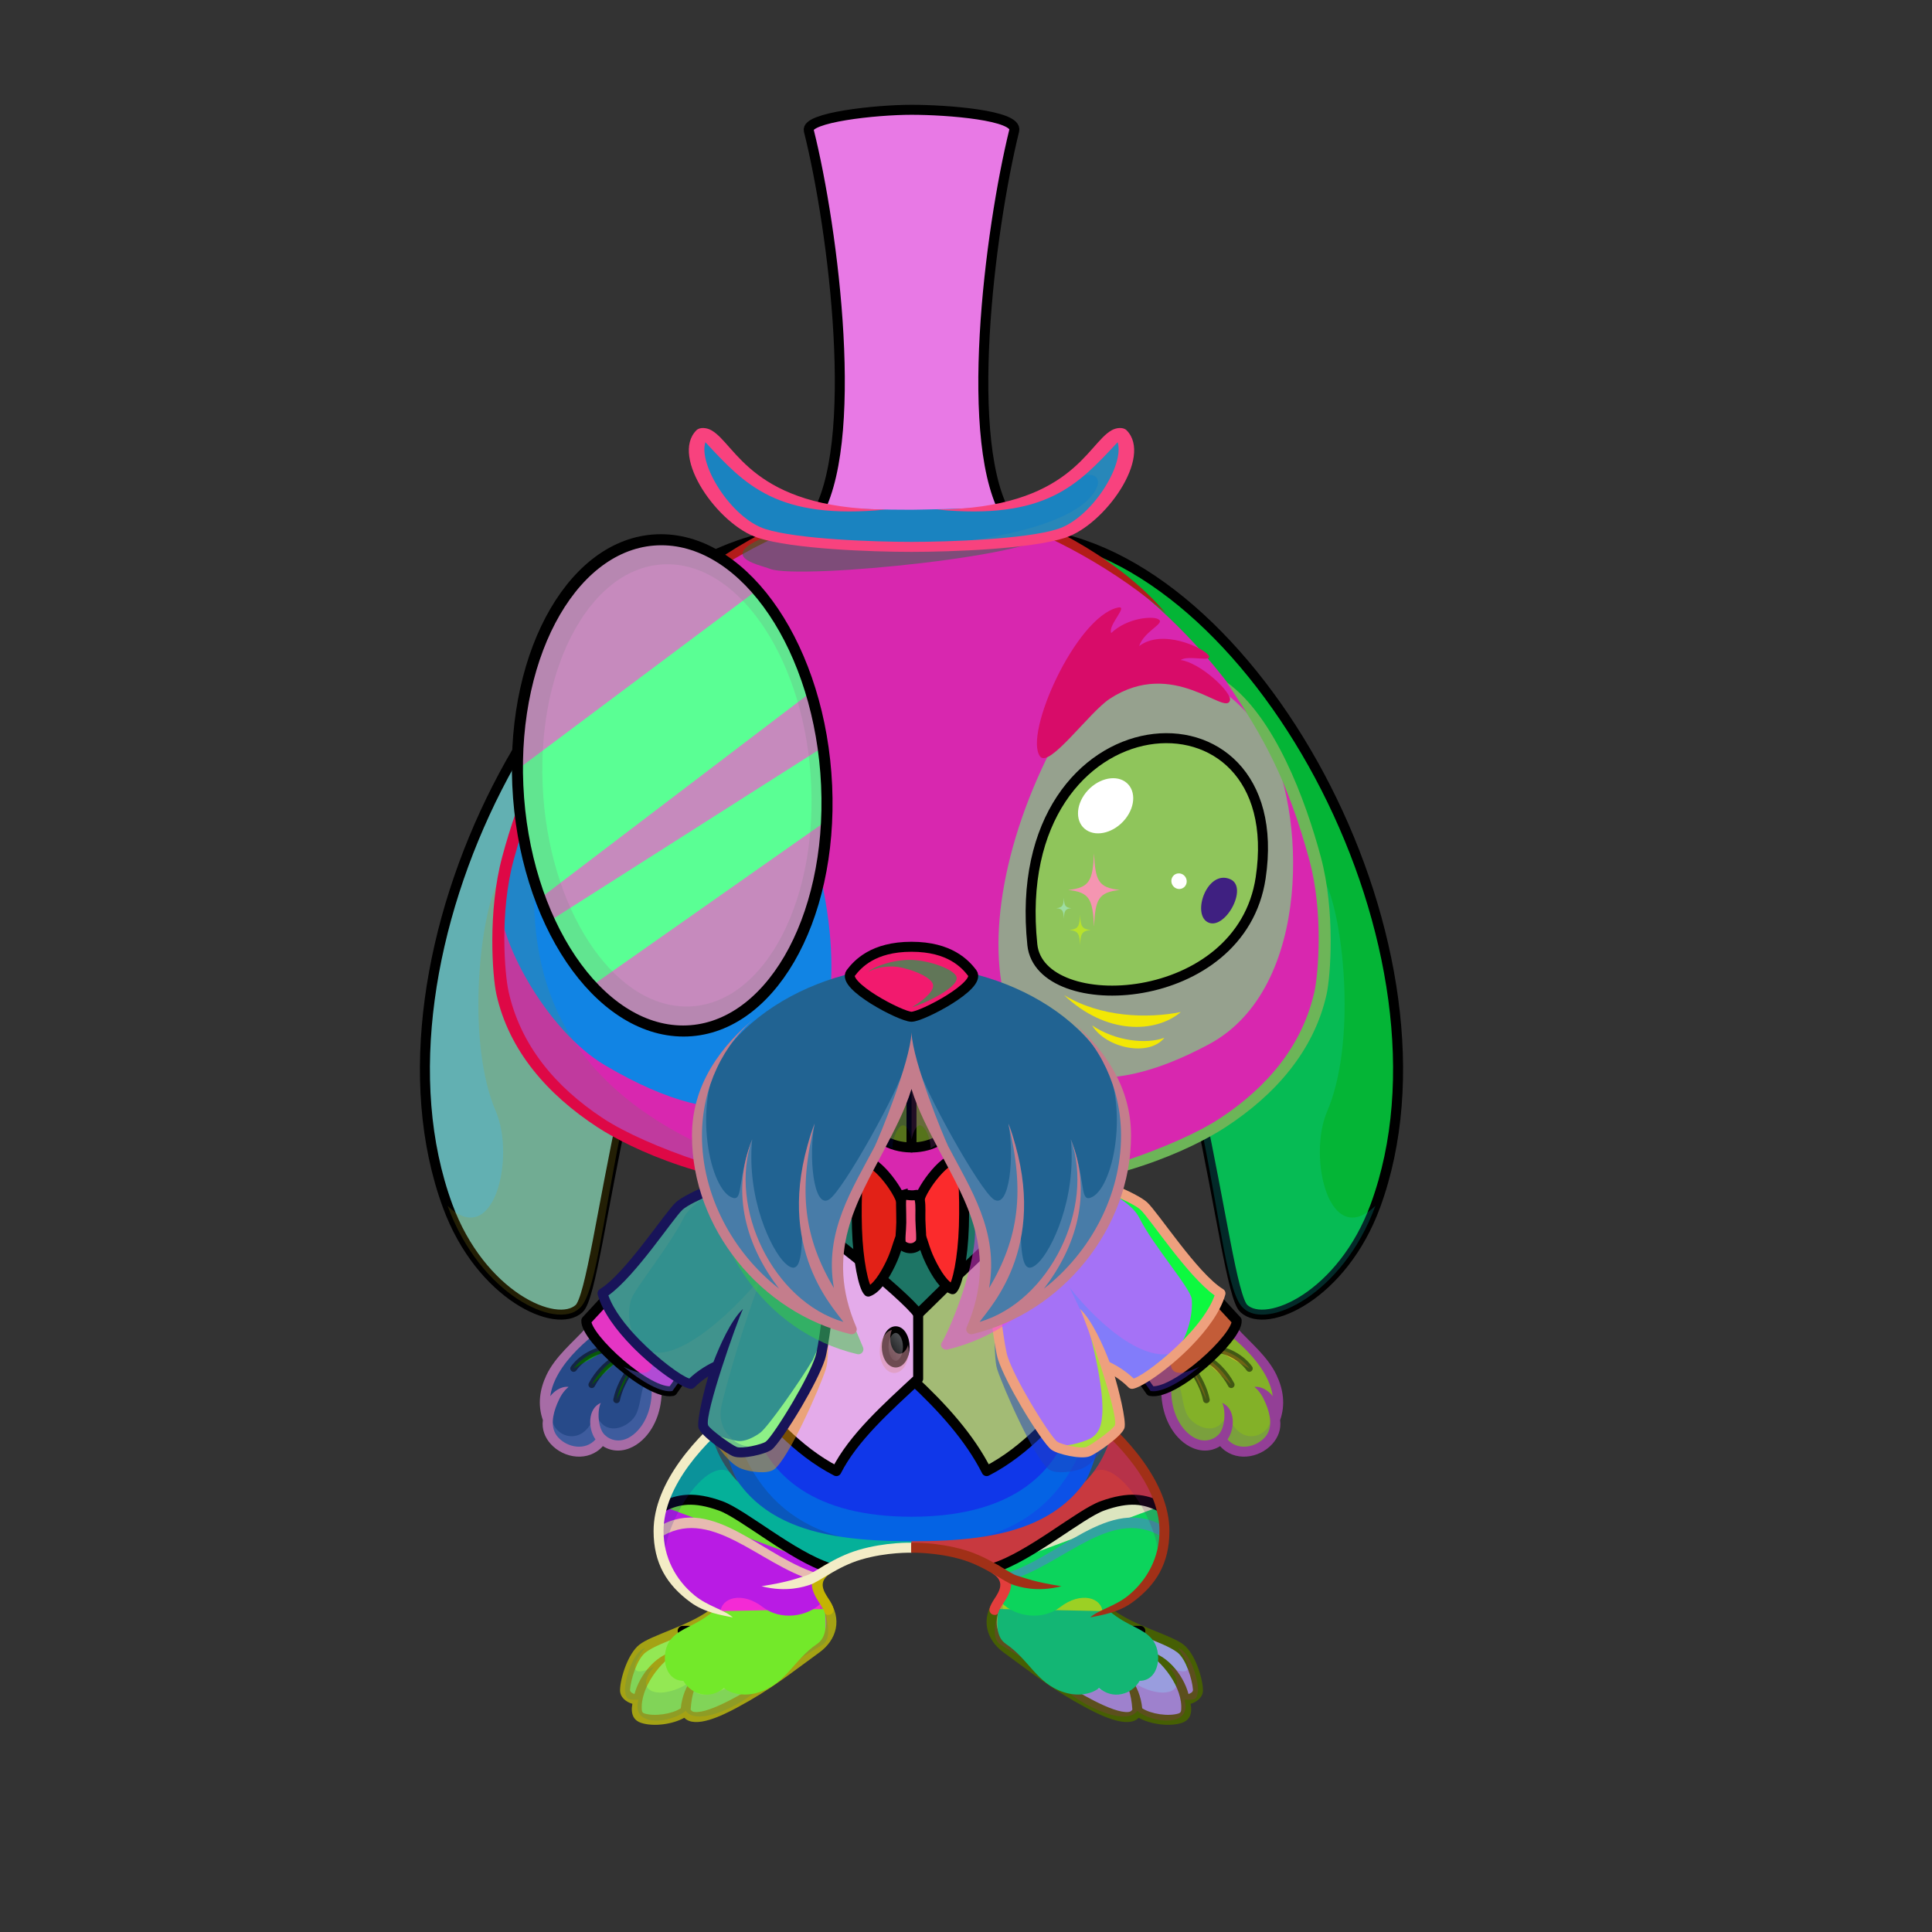 <?xml version="1.0" encoding="UTF-8"?><!DOCTYPE svg PUBLIC "-//W3C//DTD SVG 1.1//EN" "http://www.w3.org/Graphics/SVG/1.1/DTD/svg11.dtd"><!-- Creator: CorelDRAW 2018 (64-Bit) --><svg xmlns="http://www.w3.org/2000/svg" xmlns:xlink="http://www.w3.org/1999/xlink" xml:space="preserve" width="290mm" height="290mm" version="1.1" style="shape-rendering:geometricPrecision; text-rendering:geometricPrecision; image-rendering:optimizeQuality; fill-rule:evenodd; clip-rule:evenodd" viewBox="0 0 29000 29000">
 <rect x="0" y="0" width="29000" height="29000" fill="#333333" stroke="none"/>
 <defs>
  <style type="text/css">
   <![CDATA[
    .str1 {stroke:black;stroke-width:100;stroke-linecap:round;stroke-linejoin:round;stroke-miterlimit:22.926;stroke-opacity:0.502}
    .str5 {stroke:black;stroke-width:150;stroke-miterlimit:22.926}
    .str2 {stroke:black;stroke-width:100;stroke-linecap:round;stroke-linejoin:round;stroke-miterlimit:22.926}
    .str3 {stroke:black;stroke-width:150;stroke-linecap:round;stroke-linejoin:round;stroke-miterlimit:22.926}
    .str4 {stroke:black;stroke-width:150;stroke-linecap:round;stroke-linejoin:round;stroke-miterlimit:22.926}
    .str0 {stroke:black;stroke-width:150;stroke-linecap:round;stroke-linejoin:round;stroke-miterlimit:22.926}
    .fil3 {fill:none}
    .fil18 {fill:none;fill-rule:nonzero}
    .fil62 {fill:black}
    .fil45 {fill:#870A0A}
    .fil47 {fill:#BE0101}
    .fil73 {fill:white}
    .fil60 {fill:white}
    .fil2 {fill:black;fill-rule:nonzero}
    .fil10 {fill:black;fill-rule:nonzero}
    .fil4 {fill:black;fill-opacity:0.2}
    .fil72 {fill:#63BEFF;fill-opacity:0.2}
    .fil58 {fill:white;fill-opacity:0.2}
    .fil27 {fill:black;fill-opacity:0.4}
    .fil71 {fill:black;fill-opacity:0.502}
    .fil30 {fill:black;fill-opacity:0.502}
    .fil24 {fill:black;fill-opacity:0.502}
    .fil69 {fill:#002D87;fill-opacity:0.502}
    .fil20 {fill:#541600;fill-opacity:0.502}
    .fil67 {fill:#63BEFF;fill-opacity:0.502}
    .fil36 {fill:white;fill-opacity:0.502}
    .fil25 {fill:black;fill-rule:nonzero;fill-opacity:0.502}
    .fil52 {fill:#870A0A;fill-opacity:0.678}
    .fil39 {fill:url(#id0)}
    .fil54 {fill:url(#id1)}
    .fil59 {fill:url(#id2)}
    .fil32 {fill:url(#id3)}
    .fil1 {fill:url(#id4)}
    .fil6 {fill:url(#id5)}
    .fil22 {fill:url(#id6)}
    .fil57 {fill:url(#id7)}
    .fil7 {fill:url(#id8)}
    .fil8 {fill:url(#id9)}
    .fil12 {fill:url(#id10)}
    .fil16 {fill:url(#id11)}
    .fil63 {fill:url(#id12)}
    .fil21 {fill:url(#id13)}
    .fil40 {fill:url(#id14)}
    .fil13 {fill:url(#id15)}
    .fil65 {fill:url(#id16)}
    .fil11 {fill:url(#id17)}
    .fil38 {fill:url(#id18)}
    .fil9 {fill:url(#id19)}
    .fil55 {fill:url(#id20)}
    .fil19 {fill:url(#id21)}
    .fil26 {fill:url(#id22)}
    .fil23 {fill:url(#id23)}
    .fil53 {fill:url(#id24)}
    .fil35 {fill:url(#id25)}
    .fil64 {fill:url(#id26)}
    .fil42 {fill:url(#id27)}
    .fil41 {fill:url(#id28)}
    .fil56 {fill:url(#id29)}
    .fil70 {fill:url(#id30)}
    .fil5 {fill:url(#id31)}
    .fil0 {fill:url(#id32)}
    .fil68 {fill:url(#id33)}
    .fil37 {fill:url(#id34)}
    .fil66 {fill:url(#id35)}
    .fil17 {fill:url(#id36)}
    .fil14 {fill:url(#id37)}
    .fil15 {fill:url(#id38)}
    .fil34 {fill:url(#id39)}
    .fil28 {fill:url(#id40)}
    .fil29 {fill:url(#id41)}
    .fil31 {fill:url(#id42)}
    .fil33 {fill:url(#id43)}
    .fil43 {fill:url(#id44)}
    .fil51 {fill:url(#id45)}
    .fil46 {fill:url(#id46)}
    .fil49 {fill:url(#id47)}
    .fil48 {fill:url(#id48)}
    .fil44 {fill:url(#id49)}
    .fil50 {fill:url(#id50)}
    .fil61 {fill:url(#id51);fill-rule:nonzero}
   ]]>
  </style>
  <linearGradient id="id0" gradientUnits="userSpaceOnUse" x1="17198.7" y1="16176.35" x2="17198.71" y2="10147.1">
   <stop offset="0" style="stop-opacity:1; stop-color:#D9D9D9"/>
   <stop offset="1" style="stop-opacity:1; stop-color:#CDD1D4"/>
  </linearGradient>
  <linearGradient id="id1" gradientUnits="userSpaceOnUse" x1="13681.94" y1="14211.33" x2="13681.94" y2="15261.74">
   <stop offset="0" style="stop-opacity:1; stop-color:#FFCCCC"/>
   <stop offset="1" style="stop-opacity:1; stop-color:#DB9092"/>
  </linearGradient>
  <linearGradient id="id2" gradientUnits="userSpaceOnUse" x1="15564.4" y1="10248.56" x2="18463.72" y2="10248.56">
   <stop offset="0" style="stop-opacity:1; stop-color:#E6F2F2"/>
   <stop offset="1" style="stop-opacity:1; stop-color:#E9EFF2"/>
  </linearGradient>
  <linearGradient id="id3" gradientUnits="userSpaceOnUse" x1="8937.29" y1="19595.55" x2="10170.89" y2="20540.5">
   <stop offset="0" style="stop-opacity:1; stop-color:#ADB5BA"/>
   <stop offset="0.541" style="stop-opacity:1; stop-color:#DBE3E9"/>
   <stop offset="1" style="stop-opacity:1; stop-color:#83848A"/>
  </linearGradient>
  <linearGradient id="id4" gradientUnits="userSpaceOnUse" x1="12322.99" y1="24145.51" x2="10249.34" y2="24912.98">
   <stop offset="0" style="stop-opacity:1; stop-color:#C9CBD1"/>
   <stop offset="0.271" style="stop-opacity:1; stop-color:#C9CBD1"/>
   <stop offset="1" style="stop-opacity:1; stop-color:#EFF2F7"/>
  </linearGradient>
  <linearGradient id="id5" gradientUnits="userSpaceOnUse" xlink:href="#id4" x1="15467.62" y1="23805.64" x2="16687.77" y2="25252.85">
  </linearGradient>
  <linearGradient id="id6" gradientUnits="userSpaceOnUse" x1="11767.59" y1="18085.93" x2="15556.41" y2="19392.74">
   <stop offset="0" style="stop-opacity:1; stop-color:#30343D"/>
   <stop offset="0.541" style="stop-opacity:1; stop-color:#EDF4FF"/>
   <stop offset="1" style="stop-opacity:1; stop-color:#35373B"/>
  </linearGradient>
  <linearGradient id="id7" gradientUnits="userSpaceOnUse" x1="11856.89" y1="8446.58" x2="15506.99" y2="6260.27">
   <stop offset="0" style="stop-opacity:1; stop-color:#2A3138"/>
   <stop offset="0.369" style="stop-opacity:1; stop-color:#141417"/>
   <stop offset="1" style="stop-opacity:1; stop-color:#3F3F42"/>
  </linearGradient>
  <linearGradient id="id8" gradientUnits="userSpaceOnUse" x1="10585.02" y1="21466.87" x2="12981.39" y2="23904">
   <stop offset="0" style="stop-opacity:1; stop-color:#414142"/>
   <stop offset="0.149" style="stop-opacity:1; stop-color:#747475"/>
   <stop offset="0.502" style="stop-opacity:1; stop-color:#A1A1A3"/>
   <stop offset="1" style="stop-opacity:1; stop-color:#A1A1A3"/>
  </linearGradient>
  <linearGradient id="id9" gradientUnits="userSpaceOnUse" x1="11577.81" y1="24248.22" x2="10750.6" y2="22514.41">
   <stop offset="0" style="stop-opacity:1; stop-color:#C9CBD1"/>
   <stop offset="1" style="stop-opacity:1; stop-color:#EFF2F7"/>
  </linearGradient>
  <linearGradient id="id10" gradientUnits="userSpaceOnUse" xlink:href="#id9" x1="15749.99" y1="24244.65" x2="16649.32" y2="22517.98">
  </linearGradient>
  <linearGradient id="id11" gradientUnits="userSpaceOnUse" x1="13681.92" y1="22766.77" x2="13681.92" y2="18143.76">
   <stop offset="0" style="stop-opacity:1; stop-color:#EFF0F2"/>
   <stop offset="1" style="stop-opacity:1; stop-color:#464A52"/>
  </linearGradient>
  <linearGradient id="id12" gradientUnits="userSpaceOnUse" x1="16786.16" y1="14476.74" x2="17633.34" y2="12262.69">
   <stop offset="0" style="stop-opacity:1; stop-color:#192D6B"/>
   <stop offset="1" style="stop-opacity:1; stop-color:#1F1B20"/>
  </linearGradient>
  <linearGradient id="id13" gradientUnits="userSpaceOnUse" x1="11471.54" y1="18380.94" x2="13393.51" y2="21665.75">
   <stop offset="0" style="stop-opacity:1; stop-color:#4F2E08"/>
   <stop offset="0.431" style="stop-opacity:1; stop-color:#786116"/>
   <stop offset="0.741" style="stop-opacity:1; stop-color:#FFDC67"/>
   <stop offset="1" style="stop-opacity:1; stop-color:#FFEB99"/>
  </linearGradient>
  <linearGradient id="id14" gradientUnits="userSpaceOnUse" xlink:href="#id0" x1="9996.53" y1="16632.42" x2="9996.54" y2="10147.31">
  </linearGradient>
  <linearGradient id="id15" gradientUnits="userSpaceOnUse" x1="17478.94" y1="23332.43" x2="15036.3" y2="23168.45">
   <stop offset="0" style="stop-opacity:1; stop-color:#7D8087"/>
   <stop offset="0.51" style="stop-opacity:1; stop-color:#B8BDC4"/>
   <stop offset="1" style="stop-opacity:1; stop-color:#C9CBD1"/>
  </linearGradient>
  <linearGradient id="id16" gradientUnits="userSpaceOnUse" x1="12088.87" y1="10147.77" x2="8091.73" y2="13505.67">
   <stop offset="0" style="stop-opacity:1; stop-color:white"/>
   <stop offset="1" style="stop-opacity:1; stop-color:#95C7DE"/>
  </linearGradient>
  <linearGradient id="id17" gradientUnits="userSpaceOnUse" xlink:href="#id8" x1="16781.18" y1="21468.33" x2="14384.76" y2="23902.54">
  </linearGradient>
  <linearGradient id="id18" gradientUnits="userSpaceOnUse" x1="13700.58" y1="17936.72" x2="13700.58" y2="7484.8">
   <stop offset="0" style="stop-opacity:1; stop-color:#52606E"/>
   <stop offset="0.4" style="stop-opacity:1; stop-color:#ADADB0"/>
   <stop offset="1" style="stop-opacity:1; stop-color:#CBCDCF"/>
  </linearGradient>
  <linearGradient id="id19" gradientUnits="userSpaceOnUse" xlink:href="#id15" x1="12327.56" y1="23332.43" x2="9884.92" y2="23168.45">
  </linearGradient>
  <linearGradient id="id20" gradientUnits="userSpaceOnUse" x1="13884.54" y1="14374.6" x2="13507.89" y2="15150.57">
   <stop offset="0" style="stop-opacity:1; stop-color:#DB7272"/>
   <stop offset="1" style="stop-opacity:1; stop-color:#DB9092"/>
  </linearGradient>
  <linearGradient id="id21" gradientUnits="userSpaceOnUse" xlink:href="#id13" x1="15959.73" y1="18413.15" x2="14002.94" y2="21633.54">
  </linearGradient>
  <linearGradient id="id22" gradientUnits="userSpaceOnUse" xlink:href="#id3" x1="18426.57" y1="19595.55" x2="17192.97" y2="20540.5">
  </linearGradient>
  <linearGradient id="id23" gradientUnits="userSpaceOnUse" x1="13283.04" y1="20330.48" x2="13606.72" y2="20104">
   <stop offset="0" style="stop-opacity:1; stop-color:#0C0D0D"/>
   <stop offset="1" style="stop-opacity:1; stop-color:#585A5E"/>
  </linearGradient>
  <linearGradient id="id24" gradientUnits="userSpaceOnUse" x1="15292.11" y1="19953.3" x2="15292.1" y2="14500">
   <stop offset="0" style="stop-opacity:1; stop-color:#F5FFFF"/>
   <stop offset="0.639" style="stop-opacity:1; stop-color:#EDF5F6"/>
   <stop offset="1" style="stop-opacity:1; stop-color:#9EA0A1"/>
  </linearGradient>
  <linearGradient id="id25" gradientUnits="userSpaceOnUse" xlink:href="#id18" x1="18315.1" y1="19733.08" x2="18315.1" y2="8027.23">
  </linearGradient>
  <linearGradient id="id26" gradientUnits="userSpaceOnUse" x1="7668.68" y1="10158.09" x2="12511.74" y2="13419.56">
   <stop offset="0" style="stop-opacity:1; stop-color:#7FA3EB"/>
   <stop offset="1" style="stop-opacity:1; stop-color:#AEDDE3"/>
  </linearGradient>
  <linearGradient id="id27" gradientUnits="userSpaceOnUse" x1="13320.74" y1="16147.26" x2="13320.74" y2="17224.92">
   <stop offset="0" style="stop-opacity:1; stop-color:#D6D6D6"/>
   <stop offset="0.6" style="stop-opacity:1; stop-color:white"/>
   <stop offset="1" style="stop-opacity:1; stop-color:#FEFEFE"/>
  </linearGradient>
  <linearGradient id="id28" gradientUnits="userSpaceOnUse" xlink:href="#id27" x1="14043.33" y1="16147.26" x2="14043.33" y2="17224.92">
  </linearGradient>
  <linearGradient id="id29" gradientUnits="userSpaceOnUse" xlink:href="#id7" x1="12043.63" y1="4980.24" x2="15320.73" y2="4729.68">
  </linearGradient>
  <linearGradient id="id30" gradientUnits="userSpaceOnUse" x1="16775.25" y1="11188.87" x2="16775.25" y2="14081.93">
   <stop offset="0" style="stop-opacity:1; stop-color:black"/>
   <stop offset="0.4" style="stop-opacity:1; stop-color:black"/>
   <stop offset="1" style="stop-opacity:1; stop-color:#003273"/>
  </linearGradient>
  <linearGradient id="id31" gradientUnits="userSpaceOnUse" xlink:href="#id18" x1="16458.36" y1="25815.58" x2="16458.36" y2="23752.39">
  </linearGradient>
  <linearGradient id="id32" gradientUnits="userSpaceOnUse" xlink:href="#id18" x1="10905.5" y1="25815.58" x2="10905.5" y2="23752.39">
  </linearGradient>
  <linearGradient id="id33" gradientUnits="userSpaceOnUse" x1="16276.78" y1="14467.63" x2="17663.01" y2="11294.13">
   <stop offset="0" style="stop-opacity:1; stop-color:#8CDBFF"/>
   <stop offset="0.49" style="stop-opacity:1; stop-color:#2495FF"/>
   <stop offset="1" style="stop-opacity:1; stop-color:#002954"/>
  </linearGradient>
  <linearGradient id="id34" gradientUnits="userSpaceOnUse" xlink:href="#id18" x1="9048.77" y1="19733.08" x2="9048.77" y2="8027.23">
  </linearGradient>
  <linearGradient id="id35" gradientUnits="userSpaceOnUse" x1="17028.91" y1="14918.22" x2="17437.27" y2="11063.75">
   <stop offset="0" style="stop-opacity:1; stop-color:#0056B2"/>
   <stop offset="1" style="stop-opacity:1; stop-color:black"/>
  </linearGradient>
  <linearGradient id="id36" gradientUnits="userSpaceOnUse" x1="8431.87" y1="21567.58" x2="9643.09" y2="20119.83">
   <stop offset="0" style="stop-opacity:1; stop-color:#E8F1F7"/>
   <stop offset="0.78" style="stop-opacity:1; stop-color:#AFB2B8"/>
   <stop offset="1" style="stop-opacity:1; stop-color:#83848A"/>
  </linearGradient>
  <linearGradient id="id37" gradientUnits="userSpaceOnUse" x1="13649.36" y1="17759.14" x2="13649.35" y2="23134.89">
   <stop offset="0" style="stop-opacity:1; stop-color:#414142"/>
   <stop offset="0.031" style="stop-opacity:1; stop-color:#414142"/>
   <stop offset="0.529" style="stop-opacity:1; stop-color:#747475"/>
   <stop offset="1" style="stop-opacity:1; stop-color:#A1A1A3"/>
  </linearGradient>
  <linearGradient id="id38" gradientUnits="userSpaceOnUse" xlink:href="#id36" x1="18931.99" y1="21567.58" x2="17720.77" y2="20119.83">
  </linearGradient>
  <linearGradient id="id39" gradientUnits="userSpaceOnUse" x1="12339.71" y1="21170.31" x2="10599.41" y2="20638.68">
   <stop offset="0" style="stop-opacity:1; stop-color:#AEB6BD"/>
   <stop offset="0.651" style="stop-opacity:1; stop-color:#4F4F52"/>
   <stop offset="1" style="stop-opacity:1; stop-color:#2E2E30"/>
  </linearGradient>
  <linearGradient id="id40" gradientUnits="userSpaceOnUse" x1="15077.4" y1="20938.92" x2="17983.51" y2="18521.96">
   <stop offset="0" style="stop-opacity:1; stop-color:#4F4F52"/>
   <stop offset="0.239" style="stop-opacity:1; stop-color:#28282B"/>
   <stop offset="0.49" style="stop-opacity:1; stop-color:#1D1D1F"/>
   <stop offset="0.71" style="stop-opacity:1; stop-color:#4F4F52"/>
   <stop offset="1" style="stop-opacity:1; stop-color:#1B1B1C"/>
  </linearGradient>
  <linearGradient id="id41" gradientUnits="userSpaceOnUse" x1="17879.07" y1="20121.7" x2="16585" y2="17944.52">
   <stop offset="0" style="stop-opacity:1; stop-color:white"/>
   <stop offset="0.51" style="stop-opacity:1; stop-color:#4F4F52"/>
   <stop offset="1" style="stop-opacity:1; stop-color:#2E2E30"/>
  </linearGradient>
  <linearGradient id="id42" gradientUnits="userSpaceOnUse" x1="16763.2" y1="21232.67" x2="15898.41" y2="20344.84">
   <stop offset="0" style="stop-opacity:1; stop-color:#AEB6BD"/>
   <stop offset="0.451" style="stop-opacity:1; stop-color:#4F4F52"/>
   <stop offset="1" style="stop-opacity:1; stop-color:#2E2E30"/>
  </linearGradient>
  <linearGradient id="id43" gradientUnits="userSpaceOnUse" xlink:href="#id40" x1="12286.46" y1="20938.92" x2="9380.35" y2="18521.96">
  </linearGradient>
  <linearGradient id="id44" gradientUnits="userSpaceOnUse" x1="13541.54" y1="18368.68" x2="12888.27" y2="18368.68">
   <stop offset="0" style="stop-opacity:1; stop-color:#8B0202"/>
   <stop offset="0.141" style="stop-opacity:1; stop-color:#CE0000"/>
   <stop offset="0.541" style="stop-opacity:1; stop-color:#FF3B3B"/>
   <stop offset="1" style="stop-opacity:1; stop-color:#FD4141"/>
  </linearGradient>
  <linearGradient id="id45" gradientUnits="userSpaceOnUse" xlink:href="#id44" x1="13692.13" y1="18730.64" x2="13639.16" y2="17947.91">
  </linearGradient>
  <linearGradient id="id46" gradientUnits="userSpaceOnUse" x1="12892.24" y1="18389.14" x2="13244.97" y2="18389.14">
   <stop offset="0" style="stop-opacity:1; stop-color:#880202"/>
   <stop offset="0.271" style="stop-opacity:1; stop-color:#CE0000"/>
   <stop offset="0.82" style="stop-opacity:1; stop-color:#FF3B3B"/>
   <stop offset="1" style="stop-opacity:1; stop-color:#FF3B3B"/>
  </linearGradient>
  <linearGradient id="id47" gradientUnits="userSpaceOnUse" x1="13798.29" y1="18259.86" x2="14332.92" y2="18259.86">
   <stop offset="0" style="stop-opacity:1; stop-color:#880202"/>
   <stop offset="0.31" style="stop-opacity:1; stop-color:#930202"/>
   <stop offset="0.71" style="stop-opacity:1; stop-color:#CE0000"/>
   <stop offset="1" style="stop-opacity:1; stop-color:#DB0909"/>
  </linearGradient>
  <linearGradient id="id48" gradientUnits="userSpaceOnUse" xlink:href="#id44" x1="13789.85" y1="18333.67" x2="14443.47" y2="18333.67">
  </linearGradient>
  <linearGradient id="id49" gradientUnits="userSpaceOnUse" xlink:href="#id47" x1="13533.09" y1="18294.94" x2="12998.46" y2="18294.94">
  </linearGradient>
  <linearGradient id="id50" gradientUnits="userSpaceOnUse" xlink:href="#id46" x1="14439.51" y1="18353.18" x2="14086.44" y2="18353.18">
  </linearGradient>
  <linearGradient id="id51" gradientUnits="userSpaceOnUse" x1="16584.36" y1="14855.81" x2="17111.96" y2="15817.95">
   <stop offset="0" style="stop-opacity:1; stop-color:#6F7983"/>
   <stop offset="1" style="stop-opacity:1; stop-color:#C1C5C9"/>
  </linearGradient>
 </defs>
 <g id="Feet">
  <g id="_1353366986736">
   <g>
    <path class="fil0" d="M9582.95 25513.31c-27,104.67 -57.85,237.8 66.24,277.41 200.5,64.01 519.63,-3.67 643.45,-110.9 46.84,109.91 151.25,122.13 401.04,42.14 169.56,-54.31 570.01,-280.9 775.68,-415.19 290.8,-189.87 584.16,-417.38 785.22,-562.79 220.49,-159.46 204.8,-507.21 104.08,-721.04 -363.68,340.29 -782.66,-165.21 -1075.55,-247.93 -373.84,-101.68 -736.94,157.82 -534.63,412.54 -341.23,278.98 -924.97,416.13 -1106.49,559.4 -149.82,118.24 -253.48,454.72 -260.32,621.72 -3.49,85.13 108.32,144.64 201.28,144.64z" style="fill:#93e854"/>
    <path class="fil1" d="M12254.58 24743.98c220.49,-159.46 204.8,-507.21 104.08,-721.04 -363.68,340.29 -782.66,-165.21 -1075.55,-247.93 -373.84,-101.68 -736.94,157.82 -534.63,412.54 -65.6,31.61 -605.56,275.92 -605.56,281.06 1080.33,-71.41 1046.83,604.4 1304.21,833.55 3.33,55.39 715.01,-491.32 807.45,-558.18z" style="fill:#f42ad5"/>
    <path class="fil2" d="M10810.13 24230.02c-250.66,253 -900.36,400.7 -1121.85,575.52 -127.64,100.74 -219.41,401.61 -231.2,555.53 -2.91,37.87 33.83,55.73 67.09,67.22 77.29,-295.5 350.3,-636.53 676.82,-651.28 -287.77,151.53 -595.61,559.48 -566.87,893.25 1.92,22.31 11.72,41.01 37.63,49.27 152.95,48.79 418.25,8.03 546.99,-77.44 35.76,-360.27 259.54,-631.02 540.73,-650.99 -162.85,103.88 -359.76,183.51 -392.81,670 12.18,21.46 30.4,33.6 58.3,36.59 235.8,25.31 804.26,-323.41 1003.68,-453.62 282.49,-184.45 534.77,-381.94 781.99,-560.73 162.37,-117.42 263.16,-284.13 133.26,-567.87l82.45 -124.46c234.3,314.71 123.57,631.8 -127.81,813.61 -442.47,320.03 -716.16,549.36 -1238.45,828.93 -209.64,112.22 -626.19,320.84 -788.47,150.94 -173.04,97.06 -455.94,137.75 -644.98,77.42 -98.18,-31.32 -135.02,-99.04 -141.93,-179.35 -3.04,-35.3 0.82,-72.01 7.48,-107.84 -97.51,-28.26 -187.66,-99.26 -185.18,-208.71 5.06,-186.89 122.07,-546.13 288.7,-677.65 185.24,-146.19 717.55,-275.67 1052.68,-518.39l161.75 60.05z" style="fill:#a4a214"/>
    <path class="fil3 str0" d="M10247.2 24479.8c943.31,-17.89 952.36,572.59 1183.23,806.47" style="fill:#8c6b9a"/>
    <path class="fil4" d="M9582.95 25513.31c-117.21,431 502.47,345.96 709.69,166.51 175.96,259.07 968.12,-118.56 1259.14,-493.83 314.79,-217.24 676.79,-421.62 795.64,-500.03 156.12,-103 53.19,-398.33 20.96,-584.15 -17.85,-13.98 -36.32,-26.67 -55.45,-37.83 59.89,533.31 -2183.16,1956.54 -1856.9,1106.29 -414.42,370.67 -1021.9,294.18 -634.36,-158.21 -135.17,83.77 -493.35,198.78 -142.78,-274 -182.48,62.12 -303.09,478.08 -297.22,630.61 17.28,153.49 33.21,144.64 201.28,144.64z" style="fill:#37866d"/>
    <path class="fil3" d="M10708.4 24185.7c-277.12,231.33 -479.91,239.56 -632.6,413.23 -168.75,191.92 -120.75,630.76 181.48,630.76 123.56,214.04 403.48,285.33 610.7,105.88 70.65,70.23 276.53,145.76 526.32,65.76 409.3,-131.08 519.97,-488.94 871.1,-725.96 156.04,-105.33 138.82,-331.38 109.24,-523.93" style="fill:#73e92a"/>
   </g>
   <g>
    <path class="fil5" d="M17780.91 25513.31c27,104.67 57.85,237.8 -66.24,277.41 -200.5,64.01 -519.63,-3.67 -643.45,-110.9 -46.84,109.91 -151.25,122.13 -401.04,42.14 -169.56,-54.31 -570.01,-280.9 -775.68,-415.19 -290.8,-189.87 -584.16,-417.38 -785.22,-562.79 -220.49,-159.46 -204.8,-507.21 -104.08,-721.04 363.68,340.29 782.66,-165.21 1075.55,-247.93 373.84,-101.68 736.94,157.82 534.63,412.54 341.23,278.98 924.97,416.13 1106.49,559.4 149.82,118.24 253.48,454.72 260.32,621.72 3.49,85.13 -108.32,144.64 -201.28,144.64z" style="fill:#999dde"/>
    <path class="fil6" d="M15109.28 24743.98c-220.49,-159.46 -204.8,-507.21 -104.08,-721.04 363.68,340.29 782.66,-165.21 1075.55,-247.93 373.84,-101.68 736.94,157.82 534.63,412.54 65.6,31.61 605.56,275.92 605.56,281.06 -1080.33,-71.41 -1046.83,604.4 -1304.21,833.55 -3.33,55.39 -715.01,-491.32 -807.45,-558.18z" style="fill:#9cd024"/>
    <path class="fil2" d="M16553.73 24230.02c250.66,253 900.36,400.7 1121.85,575.52 127.64,100.74 219.41,401.61 231.2,555.53 2.91,37.87 -33.83,55.73 -67.09,67.22 -77.29,-295.5 -350.3,-636.53 -676.82,-651.28 287.77,151.53 595.61,559.48 566.87,893.25 -1.92,22.31 -11.72,41.01 -37.63,49.27 -152.95,48.79 -418.25,8.03 -546.99,-77.44 -35.76,-360.27 -259.54,-631.02 -540.73,-650.99 162.85,103.88 359.76,183.51 392.81,670 -12.18,21.46 -30.4,33.6 -58.3,36.59 -235.8,25.31 -804.26,-323.41 -1003.68,-453.62 -282.49,-184.45 -534.77,-381.94 -781.99,-560.73 -162.37,-117.42 -263.16,-284.13 -133.26,-567.87l-82.45 -124.46c-234.3,314.71 -123.57,631.8 127.81,813.61 442.47,320.03 716.16,549.36 1238.45,828.93 209.64,112.22 626.19,320.84 788.47,150.94 173.04,97.06 455.94,137.75 644.98,77.42 98.18,-31.32 135.02,-99.04 141.93,-179.35 3.04,-35.3 -0.82,-72.01 -7.48,-107.84 97.51,-28.26 187.66,-99.26 185.18,-208.71 -5.06,-186.89 -122.07,-546.13 -288.7,-677.65 -185.24,-146.19 -717.55,-275.67 -1052.68,-518.39l-161.75 60.05z" style="fill:#465f03"/>
    <path class="fil3 str0" d="M17116.66 24479.8c-943.31,-17.89 -952.36,572.59 -1183.23,806.47" style="fill:#b92fc7"/>
    <path class="fil4" d="M17780.91 25513.31c117.21,431 -502.47,345.96 -709.69,166.51 -175.96,259.07 -968.12,-118.56 -1259.14,-493.83 -314.79,-217.24 -676.79,-421.62 -795.64,-500.03 -156.12,-103 -53.19,-398.33 -20.96,-584.15 17.85,-13.98 36.32,-26.67 55.45,-37.83 -59.89,533.31 2183.16,1956.54 1856.9,1106.29 414.42,370.67 1021.9,294.18 634.36,-158.21 135.17,83.77 493.35,198.78 142.78,-274 182.48,62.12 303.09,478.08 297.22,630.61 -17.28,153.49 -33.21,144.64 -201.28,144.64z" style="fill:#b8108a"/>
    <path class="fil3" d="M16655.46 24185.7c277.12,231.33 479.91,239.56 632.6,413.23 168.75,191.92 120.75,630.76 -181.48,630.76 -123.56,214.04 -403.48,285.33 -610.7,105.88 -70.65,70.23 -276.53,145.76 -526.32,65.76 -409.3,-131.08 -519.97,-488.94 -871.1,-725.96 -156.04,-105.33 -138.82,-331.38 -109.24,-523.93" style="fill:#13b674"/>
   </g>
  </g>
 </g>
 <g id="Legs">
  <g id="_1353366979824">
   <g>
    <path class="fil7" d="M13686.55 23259.3c-350.13,0 -1192.37,54.88 -1410.08,467.27 -87.52,165.78 81.27,168.02 13.65,260.29 -214.87,221.86 -622.21,269.44 -880.62,68.6 -312.33,-242.73 -764.62,-174.32 -708.71,92.46 -453.63,-190.83 -819.62,-624.03 -820.92,-1068.6 -2.52,-860.66 851.23,-1651.69 1153.94,-1891.1 621.48,859.57 1475.02,1269.07 2652.74,1328.08l0 743z" style="fill:#05b099"/>
    <path class="fil8" d="M12448.55 23536.44c-73.2,52.93 -132.77,115.68 -172.08,190.13 -87.54,165.8 123.6,236.81 55.98,329.08 -214.87,221.86 -622.2,269.45 -880.62,68.6 -312.34,-242.74 -629.68,-142.57 -637.27,76.59 -530.36,-190.83 -933.4,-676.95 -934.69,-1121.52 -0.46,-158.72 28.26,-315.06 77.22,-466.03 220.81,-111.67 457.43,-154.97 861.06,-9.01 333.72,120.68 1082.71,760.08 1630.4,932.16z" style="fill:#b91be4"/>
    <path class="fil3 str0" d="M9957.09 22613.29c220.81,-111.67 457.43,-154.97 861.06,-9.01 333.72,120.68 1082.71,760.08 1630.4,932.16" style="fill:#6cdc32"/>
    <path class="fil9" d="M12210.73 23721.88c-811.77,-232.16 -1566.76,-1153.07 -2330.56,-623.65 -1.55,-61.13 2.24,-123.75 9.54,-184.41 828.18,-490.21 1586.97,497.24 2442.95,722.85 -32.58,35.14 -105.18,39.61 -121.93,85.21z" style="fill:#e7bab1"/>
    <path class="fil4" d="M9987.94 23464.04c-67.26,-148.73 -106.69,-305.87 -107.15,-464.07 -2.29,-775.51 724.56,-1425.03 1053.4,-1726.35l157.05 727.06c-26.43,47.89 -52.85,95.78 -79.28,143.67 -387.48,-413.26 -1131.08,852.41 -1024.02,1319.69z" style="fill:#2719a1"/>
    <path class="fil10" d="M12511.51 24149.58c6.63,40.77 -19.98,82.54 -60.75,89.17 -40.77,6.63 -59.9,0.68 -77.73,-47.56 -3.27,-19.88 -35.74,-71.71 -63.2,-114.07 -105.22,-162.3 -243.27,-375.23 65.46,-578.32 34.46,-22.65 80.77,-13.08 103.42,21.38 22.65,34.46 13.08,80.77 -21.38,103.42 -184.59,121.43 -92.39,263.67 -22.1,372.08 36.56,56.4 63.62,104.09 76.28,153.9z" style="fill:#c4b403"/>
    <path class="fil10" d="M11078.21 21248.32c-474.85,376.94 -1120.37,1042.59 -1118.33,1735.75 1.13,388.03 178.15,727.78 465.88,963.66 200.45,164.33 440.69,212.09 574.07,330.27 -171.14,-34.1 -422.55,-72.82 -630.16,-223.79 -362.58,-263.67 -557.8,-589.45 -559.21,-1070.14 -2.19,-736.68 664.8,-1449.29 1177.06,-1854.44l90.69 118.69zm2603.75 1908.45c0,53.89 0,70.23 0,150.29 -1.05,-0.09 -369.7,-11.33 -754.7,102.19 -361.96,106.73 -631.32,336.76 -776.55,381.42 -67.97,20.91 -336.72,117.86 -720.21,19.22 408.62,-65.2 515.39,-112.7 675.71,-162 110.44,-33.95 402.04,-271.06 778.34,-382.03 413.86,-122.04 796.28,-109.25 797.41,-109.09z" style="fill:#f3ecc6"/>
   </g>
   <g>
    <path class="fil11" d="M13681.94 23259.3c350.13,0 1187.73,54.88 1405.45,467.27 87.52,165.79 -81.27,168.02 -13.65,260.29 214.87,221.86 622.21,269.44 880.62,68.6 312.33,-242.73 764.62,-174.32 708.71,92.46 453.63,-190.83 819.62,-624.03 820.92,-1068.6 2.52,-860.66 -851.23,-1651.69 -1153.94,-1891.1 -621.48,859.57 -1470.39,1269.07 -2648.11,1328.08l0 743z" style="fill:#c8393f"/>
    <path class="fil12" d="M14915.31 23536.44c73.2,52.93 132.77,115.68 172.08,190.13 87.54,165.8 -123.6,236.81 -55.98,329.08 214.87,221.86 622.2,269.45 880.62,68.6 312.34,-242.74 629.68,-142.57 637.27,76.59 530.36,-190.83 933.4,-676.95 934.69,-1121.52 0.46,-158.72 -28.26,-315.06 -77.22,-466.03 -220.81,-111.67 -457.43,-154.97 -861.06,-9.01 -333.72,120.68 -1082.71,760.08 -1630.4,932.16z" style="fill:#0cd45c"/>
    <path class="fil3 str0" d="M17406.77 22613.29c-220.81,-111.67 -457.43,-154.97 -861.06,-9.01 -333.72,120.68 -1082.71,760.08 -1630.4,932.16" style="fill:#dce5bf"/>
    <path class="fil13" d="M15153.13 23721.88c811.77,-232.16 1566.76,-1153.07 2330.56,-623.65 1.55,-61.13 -2.24,-123.75 -9.54,-184.41 -828.18,-490.21 -1586.97,497.24 -2442.95,722.85 32.58,35.14 105.18,39.61 121.93,85.21z" style="fill:#32a3a0"/>
    <path class="fil4" d="M17375.92 23464.04c67.26,-148.73 106.69,-305.87 107.15,-464.07 2.29,-775.51 -724.56,-1425.03 -1053.4,-1726.35l-157.05 727.06c26.43,47.89 52.85,95.78 79.28,143.67 387.48,-413.26 1131.08,852.41 1024.02,1319.69z" style="fill:#751774"/>
    <path class="fil10" d="M14852.35 24149.58c-6.63,40.77 19.98,82.54 60.75,89.17 40.77,6.63 59.9,0.68 77.73,-47.56 3.27,-19.88 35.74,-71.71 63.2,-114.07 105.22,-162.3 243.27,-375.23 -65.46,-578.32 -34.46,-22.65 -80.77,-13.08 -103.42,21.38 -22.65,34.46 -13.08,80.77 21.38,103.42 184.59,121.43 92.39,263.67 22.1,372.08 -36.56,56.4 -63.62,104.09 -76.28,153.9z" style="fill:#e33d3c"/>
    <path class="fil10" d="M16285.65 21248.32c474.85,376.94 1120.37,1042.59 1118.33,1735.75 -1.13,388.03 -178.15,727.78 -465.88,963.66 -200.45,164.33 -440.69,212.09 -574.07,330.27 171.14,-34.1 422.55,-72.82 630.16,-223.79 362.58,-263.67 557.8,-589.45 559.21,-1070.14 2.19,-736.68 -664.8,-1449.29 -1177.06,-1854.44l-90.69 118.69zm-2608.38 1908.45c0,53.89 0,70.23 0,150.29 1.05,-0.09 374.34,-11.33 759.33,102.19 361.96,106.72 631.32,336.76 776.55,381.42 67.97,20.91 336.72,117.86 720.21,19.22 -408.62,-65.2 -515.39,-112.7 -675.71,-162 -110.44,-33.95 -402.04,-271.07 -778.34,-382.03 -413.85,-122.04 -800.91,-109.25 -802.04,-109.09z" style="fill:#a13017"/>
   </g>
  </g>
 </g>
 <g id="Body">
   <animateTransform type="translate" values="0;0 200;0;0 200;0;0 200;0;0 200;0" dur="10" repeatCount="indefinite" additive="sum" attributeName="transform"/>
  <g id="_1353372149344">
   <path class="fil14" d="M13681.93 23134.87c1347.76,0 2621.69,-197.11 2951.74,-1727.05 15.79,-73.21 -664.04,-149.47 -652.55,-228.8 146.85,-1014.04 303.1,-2286.86 -297.48,-3419.88 -634.24,80.29 -1363.91,142.31 -2001.72,142.31 -712.76,-19.05 -1367.46,-62.02 -2001.7,-142.31 -600.58,1133.02 -444.33,2405.84 -297.48,3419.88 11.49,79.33 -668.34,155.6 -652.55,228.8 315.7,1463.48 1477.61,1727.05 2951.74,1727.05z" style="fill:#0463e4"/>
   <path class="fil4" d="M12620.51 23067.29c-1015.93,-155.83 -1748.88,-628.88 -1931.29,-1888.27 -75.17,-519 28.96,-1105.79 228.98,-1706.93 -223.57,2000.42 401.77,3257.02 1702.31,3595.2z" style="fill:#262820"/>
   <path class="fil4" d="M14743.35 23067.29c1015.93,-155.83 1748.88,-628.88 1931.29,-1888.27 75.17,-519 -28.96,-1105.79 -228.98,-1706.93 223.57,2000.42 -401.77,3257.02 -1702.31,3595.2z" style="fill:#310df9"/>
   <path class="fil10" d="M16284.88 22245.77c319.47,-329.83 394.88,-696.53 422.03,-822.42 8.57,-40.44 -17.27,-80.2 -57.71,-88.77 -40.44,-8.57 -80.2,17.27 -88.77,57.71 -37.63,174.45 -129.4,606.75 -275.55,853.48zm-5205.9 0c-319.47,-329.83 -394.88,-696.53 -422.03,-822.42 -8.57,-40.44 17.27,-80.2 57.71,-88.77 40.44,-8.57 80.2,17.27 88.77,57.71 37.63,174.45 129.4,606.75 275.55,853.48z" style="fill:#315060"/>
   <g>
    <path class="fil15" d="M17500.83 20836.37c-31.01,671.59 506.32,1058.8 828,765.31 253.5,397.35 884.17,103.39 809.26,-292.5 203.13,-535.14 -266.24,-1035.76 -634.19,-1325.08 -198.11,-64.5 -364.18,-247.68 -461.85,44.06 -113.97,340.43 -156.85,278.81 -402.23,397.75 -163.53,79.26 -10.67,351.89 -138.99,410.46z" style="fill:#83b128"/>
    <path class="fil4" d="M17500.83 20836.37c-31.01,671.59 506.32,1058.8 828,765.31 341.06,429.25 911,23.85 753.65,-292.7 -65.31,297.19 -520.59,407.83 -657.17,-118.23 -113.25,412.02 -522.03,237.66 -614.7,26.73 -38.99,-88.76 -53.56,-182.5 -71.53,-273.04 -25.89,-130.37 -58.87,-254.12 -182.13,-346.8 -1.8,93.31 16.28,193.4 -44.96,232.65l-0.16 0.1 -0.17 0.11c-1.48,0.93 -2.97,1.82 -4.53,2.69l-0.17 0.1 -0.18 0.09 -0.14 0.09 -0.03 0.01 -0.18 0.1 -0.17 0.09 -0.18 0.09c-1.69,0.92 -3.44,1.79 -5.25,2.61z" style="fill:#595e93"/>
    <path class="fil10" d="M17436.91 20673.48c-79.39,-58.19 -167.86,62.52 -88.48,120.7 28.24,20.69 56.25,42.36 83.3,64.61 -3.93,302.02 99.68,551.64 246.17,712.18 55.54,60.86 117.82,109.47 183.4,143.86 145.9,76.49 311.53,82.65 453.24,-7.98 209.57,238.5 583.03,191.12 784.7,-34.27 86.01,-96.11 134.73,-220.26 115.83,-356.13 82.54,-234.31 46.25,-463.42 -52.44,-673.52 -132.46,-282 -402.86,-497.73 -588.08,-703.58 -33.5,-37.22 -180.19,-286.69 -214.16,-345.48 -58.56,-79 -178.69,10.05 -120.12,89.06 35.43,47.77 75.16,120.11 111.48,186.29 6.41,11.67 81.45,153.11 123.81,187.52 201.58,163.8 430.96,392.41 551.71,649.47 38.04,80.97 65.19,164.94 76.97,250.68 -53.73,-69.19 -156.09,-151.42 -275.06,-139.39 80.64,67.61 125.53,143.46 171.18,252.76 65.8,157.59 113.11,362.41 -12.44,502.72 -141.93,158.63 -411.75,205.47 -562.48,33.5 115.64,-164.64 117.79,-464.48 -80.37,-548.33 54.53,102.27 47.95,374.07 -54.76,476.76 -86.33,86.32 -222.41,119.56 -359.87,47.5 -49.57,-25.99 -97.71,-63.9 -141.8,-112.22 -128.18,-140.48 -217.35,-364.86 -206.61,-639.48 1.55,-21.67 -6.3,-43.83 -23.35,-59.87 -36.49,-34.26 -81.32,-67.73 -121.77,-97.36z" style="fill:#933f96"/>
   </g>
   <path class="fil16" d="M13681.92 18220.87c-910.76,0 -1629.68,-328.73 -1974.1,371.32 -874.88,1778.23 -905.44,4174.58 1974.1,4174.58 2879.54,0 2848.98,-2396.35 1974.1,-4174.58 -344.42,-700.05 -1063.34,-371.32 -1974.1,-371.32z" style="fill:#1037e9"/>
   <g>
    <path class="fil17" d="M9863.03 20836.37c31.01,671.59 -506.32,1058.8 -828,765.31 -253.5,397.35 -884.17,103.39 -809.26,-292.5 -203.13,-535.14 266.24,-1035.76 634.19,-1325.08 198.11,-64.5 364.18,-247.68 461.85,44.06 113.97,340.43 156.85,278.81 402.23,397.75 163.53,79.26 10.67,351.89 138.99,410.46z" style="fill:#274a89"/>
    <path class="fil4" d="M9863.03 20836.37c31.01,671.59 -506.32,1058.8 -828,765.31 -341.06,429.25 -911,23.85 -753.65,-292.7 65.31,297.19 520.59,407.83 657.17,-118.23 113.25,412.02 522.03,237.66 614.7,26.73 38.99,-88.76 53.56,-182.5 71.53,-273.04 25.89,-130.37 58.87,-254.12 182.13,-346.8 1.8,93.31 -16.28,193.4 44.96,232.65l0.16 0.1 0.17 0.11c1.48,0.93 2.97,1.82 4.53,2.69l0.17 0.1 0.18 0.09 0.14 0.09 0.03 0.01 0.18 0.1 0.17 0.09 0.18 0.09c1.69,0.92 3.44,1.79 5.25,2.61z" style="fill:#9ea9f3"/>
    <path class="fil10" d="M9926.95 20673.48c79.39,-58.19 167.86,62.52 88.48,120.7 -28.24,20.69 -56.25,42.36 -83.3,64.61 3.93,302.02 -99.68,551.64 -246.17,712.18 -55.54,60.86 -117.82,109.47 -183.4,143.86 -145.9,76.49 -311.53,82.65 -453.24,-7.98 -209.57,238.5 -583.03,191.12 -784.7,-34.27 -86.01,-96.11 -134.73,-220.26 -115.83,-356.13 -82.54,-234.31 -46.25,-463.42 52.44,-673.52 132.46,-282 402.86,-497.73 588.08,-703.58 33.5,-37.22 180.19,-286.69 214.16,-345.48 58.56,-79 178.69,10.05 120.12,89.06 -35.43,47.77 -75.16,120.11 -111.48,186.29 -6.41,11.67 -81.45,153.11 -123.81,187.52 -201.58,163.8 -430.96,392.41 -551.71,649.47 -38.04,80.97 -65.19,164.94 -76.97,250.68 53.73,-69.19 156.09,-151.42 275.06,-139.39 -80.64,67.61 -125.53,143.46 -171.18,252.76 -65.8,157.59 -113.11,362.41 12.44,502.72 141.93,158.63 411.75,205.47 562.48,33.5 -115.64,-164.64 -117.79,-464.48 80.37,-548.33 -54.53,102.27 -47.95,374.07 54.76,476.76 86.33,86.32 222.41,119.56 359.87,47.5 49.57,-25.99 97.71,-63.9 141.8,-112.22 128.18,-140.48 217.35,-364.86 206.61,-639.48 -1.55,-21.67 6.3,-43.83 23.35,-59.87 36.49,-34.26 81.32,-67.73 121.77,-97.36z" style="fill:#a76ca6"/>
   </g>
   <path class="fil18 str1" d="M18245.17 20254.29c166.51,6.34 390.43,122 508.52,287.2m-858.12 15.03c94.49,124.16 180.74,296.69 212.93,455.61m-61.35 -631.32c166.19,31.58 352.51,244.8 434.02,404.44" style="fill:#ddc628"/>
   <path class="fil18 str1" d="M9118.69 20254.29c-166.51,6.34 -390.43,122 -508.52,287.2m858.12 15.03c-94.49,124.16 -180.74,296.69 -212.93,455.61m61.35 -631.32c-166.19,31.58 -352.51,244.8 -434.02,404.44" style="fill:#13ae14"/>
   <g>
    <path class="fil19" d="M13681.93 20695.39c465.91,432.14 873.58,883.69 1127.73,1386.42 605.72,-311.6 1026.27,-825.19 1471.08,-1312.34 -215.19,-934.86 -430.39,-1869.73 -645.58,-2804.59 -651.08,42.33 -1302.15,84.67 -1953.23,127 0,867.84 0,1735.67 0,2603.51z" style="fill:#78da3e"/>
    <path class="fil20" d="M13986.02 20989.93c53.5,54.43 105.81,109.28 156.73,164.58l733.73 -199.52 75.83 284.56 -594.75 161.72c46.17,56.4 90.72,113.36 133.47,170.91l512.76 -139.43 122.14 458.34c59.07,-40.99 116.41,-83.87 172.29,-128.34l-101.89 -382.36 703.28 -191.23c84.21,-90.87 167.16,-183.13 250.24,-275.24l-1005 273.28 -75.83 -284.56 1169.19 -317.92 -44.88 -194.99 -1175.79 319.72 -254.74 -955.95 1208.44 -328.59 -44.88 -195 -1215.05 330.39 -313.05 -1174.76c-14.02,-53.28 -68.59,-85.11 -121.87,-71.09 -53.28,14.02 -85.11,68.59 -71.09,121.87l313.47 1176.34 -836.84 227.55 0 207.19 888.33 -241.55 254.74 955.95 -838.98 228.13z" style="fill:#7ae6d7"/>
    <path class="fil3 str0" d="M13681.93 20695.39c465.91,432.14 873.58,883.69 1127.73,1386.42 605.72,-311.6 1026.27,-825.19 1471.08,-1312.34 -215.19,-934.86 -430.39,-1869.73 -645.58,-2804.59 -651.08,42.33 -1302.15,84.67 -1953.23,127 0,867.84 0,1735.67 0,2603.51z" style="fill:#a3bb75"/>
    <path class="fil21" d="M13781.93 20695.39c-465.91,432.14 -973.58,883.69 -1227.73,1386.42 -605.72,-311.6 -1026.27,-825.19 -1471.08,-1312.34 215.19,-934.86 430.39,-1869.73 645.58,-2804.59 651.08,42.33 1402.15,84.67 2053.23,127 0,867.84 0,1735.67 0,2603.51z" style="fill:#4ddac5"/>
    <path class="fil20" d="M13501.31 21034.47c-108.01,94.82 -216.64,190.88 -321.1,288.52l-768.05 196.54 -117.9 409.7c-59.19,-39.12 -116.63,-80.15 -172.57,-122.81l66.03 -229.45 -263.53 67.43c-59.68,-52.35 -117.83,-106.35 -174.82,-161.62l502.45 -128.57 83.82 -291.26 -798.34 204.29c-52.04,-55.04 -103.45,-110.76 -154.56,-166.81l1017.01 -260.24 344.5 -1197.08 -1489.6 381.18 50.48 -219.28 1503.23 -384.66 394.11 -1369.46c68.04,3.9 135.48,7.8 202,11.71 -0.42,7.14 -1.61,14.35 -3.65,21.52l-368.02 1278.79 749.13 -217.28 0 206.35 -813.23 233.69 -344.51 1197.09 1157.74 -321.85 0 206.36 -1221.84 338.25 -83.82 291.25 1025.04 -262.3z" style="fill:#f6b2a2"/>
    <path class="fil3 str0" d="M13781.93 20695.39c-465.91,432.14 -973.58,883.69 -1227.73,1386.42 -605.72,-311.6 -1026.27,-825.19 -1471.08,-1312.34 215.19,-934.86 430.39,-1869.73 645.58,-2804.59 651.08,42.33 1402.15,84.67 2053.23,127 0,867.84 0,1735.67 0,2603.51z" style="fill:#e4abea"/>
    <path class="fil22 str0" d="M13681.93 17952.03c-449.41,0 -2808.17,-548.73 -1910.29,187.91 262.92,35.98 1851.54,1329.17 2010.29,1583.17 275.17,-259.3 1568.53,-1583.17 1810.29,-1583.17 776.17,-636.79 -1460.88,-187.91 -1910.29,-187.91z" style="fill:#1d7565"/>
    <ellipse class="fil23 str2" cx="13444.88" cy="20217.24" rx="158.75" ry="259.29"/>
    <path class="fil24" d="M13422.96 20608.78c120.29,0 217.79,-145.7 217.79,-325.41 0,-33.86 -3.46,-66.52 -9.89,-97.22 -22.02,79.32 -70.93,134.5 -127.74,134.5 -77.43,0 -140.19,-102.52 -140.19,-228.97 0,-48.03 9.06,-92.58 24.53,-129.4 -103.41,25.33 -182.3,159.43 -182.3,321.09 0,179.71 97.5,325.41 217.8,325.41z" style="fill:#dc96a4"/>
   </g>
   <g>
    <path class="fil25" d="M14922.74 19548.99c4.04,678.07 9.93,895.39 45.17,1003.03 94.7,289.21 560.58,1348.06 777.08,1504.31 104.11,75.12 362.26,37.43 486.19,-8.86 238.84,-89.19 440.96,-480.69 512.83,-573.05 -112.17,78.01 -271.82,378.86 -648.67,311.78 -359.21,-63.95 -858.64,-980.87 -970.98,-1323.95 -31.66,-96.7 -153.53,-520.66 -201.62,-913.26z" style="fill:#1e40c0"/>
    <path class="fil26 str3" d="M18027.97 19252.72c211.19,214.05 315.36,333.92 535.11,569.37 18.01,255.17 -939.84,1126.12 -1292.84,1057.38 -78.48,-109.88 -135.56,-194.07 -214.04,-303.95 323.92,-440.93 647.85,-881.87 971.77,-1322.8z" style="fill:#c35c38"/>
    <path class="fil27" d="M18027.97 19252.72c-524.54,1064.33 -677.85,1575.55 -23.76,1262.83 -268.88,221.16 -568.16,396.21 -733.97,363.92 -78.48,-109.88 -135.56,-194.07 -214.04,-303.95 323.92,-440.93 647.85,-881.87 971.77,-1322.8z" style="fill:#4c2bcf"/>
    <path class="fil28" d="M16599.32 20501.62c154.77,71.15 292.64,168.92 392.69,270.89 173.15,-5.91 1160.58,-755.33 1327.77,-1358.68 -385.7,-236.16 -1025.07,-1197.94 -1153.24,-1313.38 -128.17,-115.44 -771.97,-397.88 -1022.25,-421.57 -250.28,-23.69 -1134.09,-65.31 -1403.16,159.1 11.8,168.32 218.94,2263.13 312.04,2547.41 126.05,384.9 655.95,1230.92 772.51,1315.05 76.39,55.13 397.84,129.27 503.78,89.7 105.94,-39.57 450.92,-294.14 477.37,-376.16 26.45,-82.02 -117.37,-697.59 -207.51,-912.36z" style="fill:#a572f6"/>
    <path class="fil29" d="M17579.11 20387.34c314.08,-271.66 649.45,-644.33 740.67,-973.51 -385.7,-236.16 -1025.07,-1197.94 -1153.24,-1313.38 -128.17,-115.44 -771.97,-397.88 -1022.25,-421.57 657.74,238 882.15,449.6 958.75,604.12 202.86,409.18 772.37,1058.21 785.85,1218.72 13.49,160.56 -17.67,550.49 -309.78,885.62z" style="fill:#0df93f"/>
    <path class="fil30" d="M16054.56 19326.31c5.9,2.71 556.56,1180.79 562.39,1183.56 147.59,70.34 278.83,164.56 375.06,262.64 93.16,-3.18 422.07,-221.62 732.09,-516.71 -451.92,288.06 -1190.9,-325.45 -1669.54,-929.49z" style="fill:#6186fd"/>
    <path class="fil31" d="M16292.4 19774.01c293.03,1021.06 257.6,1421.37 252.13,1466.65 -8.22,68.1 -7.76,286.26 -215.83,370.33 -28.66,11.57 -260.56,104.3 -478.74,93.09 62.25,24.35 353.72,119.01 431.19,95.77 214.99,-64.48 499.24,-303.86 525.68,-385.87 54.09,-167.75 -362.13,-1436.11 -514.43,-1639.97z" style="fill:#a8e03a"/>
    <path class="fil10" d="M16211.29 19647.49c180.21,168.22 350.3,552.7 443.88,797.84 130.52,62.93 256.52,146.87 361.72,246.77 122.04,-39.68 455.48,-282.05 753.01,-586.51 203.83,-208.59 385.5,-444.33 461.73,-660.73 -413.31,-296.54 -974.29,-1161.85 -1115.19,-1288.75 -130.78,-117.79 -765.82,-382.63 -979.18,-402.82 -211.81,-20.04 -1034.57,-60.51 -1318.11,120.16 8.89,101.94 211.9,2203.8 305.21,2488.8 55.3,168.89 192.25,431.83 336.38,677.18 173.16,294.78 352.18,559.66 408.59,600.37 59.92,43.24 356.45,109.31 434.06,80.32 76.11,-28.43 413.67,-271.33 432.25,-328.99 53.75,-166.77 -428.8,-1546.43 -524.35,-1743.64zm521.47 1012.19c44.17,147.13 180.95,666.42 145.26,777.15 -38.53,119.51 -416.21,383.63 -522.49,423.33 -132.51,49.49 -478.79,-30.73 -573.5,-99.08 -71.29,-51.45 -268.15,-336.17 -450.19,-646.07 -149.02,-253.66 -291.2,-527.33 -349.86,-706.48 -106.01,-323.78 -313.42,-2535.08 -315.56,-2565.57l0.2 -0.01c-1.52,-23.06 7.64,-46.49 26.76,-62.39 295.88,-246.41 1197.63,-200.73 1457.94,-176.09 245.09,23.2 911.47,301.76 1065.32,440.32 163.23,147.01 759.04,1071.01 1142.1,1305.17 27.79,16.96 42.21,50.85 33.11,83.79 -71.33,257.44 -279.84,535.77 -514.73,776.14 -338.52,346.38 -744.56,618.74 -872.98,636.42 -23.16,3.78 -47.74,-3.36 -65.45,-21.36 -61.5,-62.67 -132.04,-117.87 -205.93,-165.27z" style="fill:#eea07e"/>
    <path class="fil24" d="M16750.53 17289.98c-9.43,709.42 -493.63,1285.49 -848.69,1801.84 -399.82,581.46 -984.96,998.89 -1678.57,1164.93 -63.58,15.22 -121.2,-50.52 -88.77,-101.83 132.96,-210.36 629.39,-1403.45 470.28,-1921.22l2145.75 -943.72z" style="fill:#f43cec"/>
   </g>
   <g>
    <path class="fil32 str3" d="M9335.89 19252.72c-211.19,214.05 -315.36,333.92 -535.11,569.37 -18.01,255.17 939.84,1126.12 1292.84,1057.38 78.48,-109.88 135.56,-194.07 214.04,-303.95 -323.92,-440.93 -647.85,-881.87 -971.77,-1322.8z" style="fill:#e435c4"/>
    <path class="fil27" d="M9335.89 19252.72c524.54,1064.33 677.85,1575.55 23.76,1262.83 268.88,221.16 568.16,396.21 733.97,363.92 78.48,-109.88 135.56,-194.07 214.04,-303.95 -323.92,-440.93 -647.85,-881.87 -971.77,-1322.8z" style="fill:#656ded"/>
    <path class="fil33" d="M10764.54 20501.62c-154.77,71.15 -292.64,168.92 -392.69,270.89 -173.15,-5.91 -1160.58,-755.33 -1327.77,-1358.68 385.7,-236.16 1025.07,-1197.94 1153.24,-1313.38 128.17,-115.44 771.97,-397.88 1022.25,-421.57 250.28,-23.69 1134.09,-65.31 1403.16,159.1 -11.8,168.32 -218.94,2263.13 -312.04,2547.41 -126.05,384.9 -655.95,1230.92 -772.51,1315.05 -76.39,55.13 -397.84,129.27 -503.78,89.7 -105.94,-39.57 -450.92,-294.14 -477.37,-376.16 -26.45,-82.02 117.37,-697.59 207.51,-912.36z" style="fill:#32908e"/>
    <path class="fil25" d="M12441.12 19548.99c-4.04,678.07 -9.93,895.39 -45.17,1003.03 -94.7,289.21 -560.58,1348.06 -777.08,1504.31 -104.11,75.12 -362.26,37.43 -486.19,-8.86 -238.84,-89.19 -440.96,-480.69 -512.83,-573.05 112.17,78.01 271.82,378.86 648.67,311.78 359.21,-63.95 858.64,-980.87 970.98,-1323.95 31.66,-96.7 153.53,-520.66 201.62,-913.26z" style="fill:#f09c0b"/>
    <path class="fil34" d="M12380.65 20007.68c-26.38,181.64 -50.64,318.69 -69.96,377.71 -126.05,384.89 -655.95,1230.92 -772.51,1315.05 -76.39,55.13 -397.84,129.27 -503.78,89.7 -104.32,-38.96 -440.4,-286.39 -475.93,-372.27 34.59,82.72 378.86,190.57 504.97,210.13 126.11,19.56 269.83,-65.69 346.17,-120.78 116.52,-84.08 600.05,-774.58 789.95,-1095.37 60.36,-134.72 120.73,-269.45 181.09,-404.17z" style="fill:#8df087"/>
    <path class="fil30" d="M11440.27 19150.36c-273.16,684.95 -557.62,1710.41 -610.36,1950.07 -15.56,70.73 -46.22,285.99 110.01,447.06 47.15,48.61 178.53,233.95 573.98,156.59 -62.25,24.35 -353.72,119.01 -431.19,95.77 -214.99,-64.48 -499.24,-303.86 -525.68,-385.87 -33.34,-103.4 112.01,-624.9 264.09,-1057.57 -44,92.71 -72.9,152.84 -74.21,153.46 -147.59,70.34 -278.83,164.56 -375.06,262.64 -78.68,-2.68 -325.51,-158.92 -587.11,-385.18l-144.95 -131.51c-266.21,-253.35 -518.47,-563.28 -595.71,-841.99 385.7,-236.16 1025.07,-1197.94 1153.24,-1313.38 128.17,-115.44 771.97,-397.88 1022.25,-421.57 -657.74,238 -882.15,449.6 -958.75,604.12 -202.86,409.18 -735.07,1065.88 -785.85,1218.72 -41.32,124.37 -96.49,512.98 210.76,740.22 396.73,293.42 1299.79,-517.69 1754.54,-1091.58z" style="fill:#4f968c"/>
    <path class="fil10" d="M11152.57 19647.49c-180.21,168.22 -350.3,552.7 -443.88,797.84 -130.52,62.93 -256.52,146.87 -361.72,246.77 -122.04,-39.68 -455.48,-282.05 -753.01,-586.51 -203.83,-208.59 -385.5,-444.33 -461.73,-660.73 413.31,-296.54 974.29,-1161.85 1115.19,-1288.75 130.78,-117.79 765.82,-382.63 979.18,-402.82 211.81,-20.04 1034.57,-60.51 1318.11,120.16 -8.89,101.94 -211.9,2203.8 -305.21,2488.8 -55.3,168.89 -192.25,431.83 -336.38,677.18 -173.16,294.78 -352.18,559.66 -408.59,600.37 -59.92,43.24 -356.45,109.31 -434.06,80.32 -76.11,-28.43 -413.67,-271.33 -432.25,-328.99 -53.75,-166.77 428.8,-1546.43 524.35,-1743.64zm-521.47 1012.19c-44.17,147.13 -180.95,666.42 -145.26,777.15 38.53,119.51 416.21,383.63 522.49,423.33 132.51,49.49 478.79,-30.73 573.5,-99.08 71.29,-51.45 268.15,-336.17 450.19,-646.07 149.02,-253.66 291.2,-527.33 349.86,-706.48 106.01,-323.78 313.42,-2535.08 315.56,-2565.57l-0.2 -0.01c1.52,-23.06 -7.64,-46.49 -26.76,-62.39 -295.88,-246.41 -1197.63,-200.73 -1457.94,-176.09 -245.09,23.2 -911.47,301.76 -1065.32,440.32 -163.23,147.01 -759.04,1071.01 -1142.1,1305.17 -27.79,16.96 -42.21,50.85 -33.11,83.79 71.33,257.44 279.84,535.77 514.73,776.14 338.52,346.38 744.56,618.74 872.98,636.42 23.16,3.78 47.74,-3.36 65.45,-21.36 61.5,-62.67 132.04,-117.87 205.93,-165.27z" style="fill:#181459"/>
    <path class="fil24" d="M10613.33 17289.98c9.43,709.42 218.45,1354.27 573.52,1870.63 399.83,581.47 984.7,999.93 1678.57,1164.93 63.33,16.27 112.77,-46.07 88.77,-101.83 -537.78,-1247.59 -453.9,-1520.56 -294.79,-2038.33l-2046.07 -895.4z" style="fill:#34d03c"/>
   </g>
  </g>
 </g>
 <g id="Head">
   <animateTransform type="translate" values="0;0 200;0;0 200;0;0 200;0;0 200;0" dur="10" repeatCount="indefinite" additive="sum" attributeName="transform"/>
  <g id="_1353372147232">
   <path class="fil35" d="M15644.83 8027.23c3298.74,483.51 6387.82,6292.45 5000.43,10072.55 -493.9,1345.69 -1633.24,1861.77 -1975.54,1541.06 -337.64,-316.33 -695.34,-5362.55 -2292.85,-7146.97 -498.25,-740.77 -742.94,-4405.99 -732.04,-4466.64z" style="fill:#6259d2"/>
   <path class="fil36" d="M20985.16 15963.12c9.06,748.18 -96.56,1473.63 -339.9,2136.66 -493.9,1345.68 -1633.24,1861.77 -1975.54,1541.06 -337.64,-316.33 -695.34,-5362.55 -2292.85,-7146.97 1597.51,1784.42 2119.23,6063.35 2456.87,6379.68 342.3,320.71 875.01,395.76 1414.67,-488.02 292.39,-478.84 665.79,-1685.5 736.75,-2422.41z" style="fill:#d5c044"/>
   <path class="fil3 str4" d="M15644.83 8027.23c3298.74,483.51 6387.82,6292.45 5000.43,10072.55 -493.9,1345.69 -1633.24,1861.77 -1975.54,1541.06 -337.64,-316.33 -695.34,-5362.55 -2292.85,-7146.97 -498.25,-740.77 -742.94,-4405.99 -732.04,-4466.64z" style="fill:#04b536"/>
   <path class="fil4" d="M15644.83 8027.23c1567.12,943.13 3356.74,2737.7 4268.53,5258.3 262.67,587.75 442.13,2386.99 8.1,3395.11 -297.05,689.95 28.47,2087.82 723.8,1419.14 -493.89,1345.68 -1633.24,1861.76 -1975.54,1541.06 -475.22,-374.54 -414.88,-4251.32 -2292.85,-7146.97 -498.25,-740.77 -742.94,-4405.99 -732.04,-4466.64z" style="fill:#12d4cf"/>
  </g>
  <g id="_1353372143872">
   <path class="fil37" d="M11719.03 8027.23c-3298.74,483.51 -6387.82,6292.45 -5000.43,10072.55 493.9,1345.69 1633.24,1861.77 1975.54,1541.06 337.64,-316.33 695.34,-5362.55 2292.85,-7146.97 498.25,-740.77 742.94,-4405.99 732.04,-4466.64z" style="fill:#2f2140"/>
   <path class="fil36" d="M6378.7 15963.12c-9.06,748.18 96.56,1473.63 339.9,2136.66 493.9,1345.68 1633.24,1861.77 1975.54,1541.06 337.64,-316.33 695.34,-5362.55 2292.85,-7146.97 -1597.51,1784.42 -2119.23,6063.35 -2456.87,6379.68 -342.3,320.71 -875.01,395.76 -1414.67,-488.02 -292.39,-478.84 -665.79,-1685.5 -736.75,-2422.41z" style="fill:#25f0b3"/>
   <path class="fil3 str4" d="M11719.03 8027.23c-3298.74,483.51 -6387.82,6292.45 -5000.43,10072.55 493.9,1345.69 1633.24,1861.77 1975.54,1541.06 337.64,-316.33 695.34,-5362.55 2292.85,-7146.97 498.25,-740.77 742.94,-4405.99 732.04,-4466.64z" style="fill:#62b0b2"/>
   <path class="fil4" d="M11719.03 8027.23c-1567.12,943.13 -3356.74,2737.7 -4268.53,5258.3 -262.67,587.75 -442.13,2386.99 -8.1,3395.11 297.05,689.95 -28.47,2087.82 -723.8,1419.14 493.89,1345.68 1633.24,1861.76 1975.54,1541.06 475.22,-374.54 414.88,-4251.32 2292.85,-7146.97 498.25,-740.77 742.94,-4405.99 732.04,-4466.64z" style="fill:#b29d1b"/>
  </g>
  <g id="_1353372140768">
   <path class="fil38" d="M13681.94 7484.8c-3317.85,29.1 -6810.78,4284.97 -6118.37,7422.04 477.37,2162.82 3344.41,3029.88 6118.37,3029.88 2773.96,0 5654.54,-832.69 6153.65,-2941.68 703.67,-3159.58 -2821.25,-7510.23 -6153.65,-7510.24z" style="fill:#d827af"/>
   <path class="fil39" d="M15924.28 10972.88c-1713.83,3087.31 -1136.26,6509.78 2225.1,4700.5 1573.83,-847.13 1437.33,-3572.82 862.47,-4555.48 -1167.61,-1995.91 -3053.91,-324.93 -3087.57,-145.02z" style="fill:#96a18e"/>
   <path class="fil40" d="M11476.88 10972.88c1713.83,3087.31 1426.81,7275.73 -2394.44,5018 -910.22,-537.79 -1632.61,-1961.18 -1564.95,-2465.09 108.33,-806.68 418.79,-1634.21 871.82,-2407.89 1168.42,-1995.45 3053.91,-324.93 3087.57,-145.02z" style="fill:#1184e4"/>
   <path class="fil4" d="M8458.47 10922.11c-784.99,1275.18 -1176.92,2718.44 -894.9,3984.73 421.08,1890.7 2663.57,2791.72 5075.04,2988.04 -4045.8,-960.15 -5423.91,-2961.05 -4180.14,-6972.77z" style="fill:#638b5d"/>
   <path class="fil10" d="M8953.19 10238.26c-570.13,841.02 -921.69,1492.78 -1241.8,2665.51 -217.04,795.05 -133.62,1728.42 -77.69,1979.56 178.58,801.84 697.02,1428.14 1416.95,1902.22 661.21,435.41 2110.79,926.56 3200.89,1064.47 -1560.35,-30.12 -2775.1,-598.49 -3282.93,-929.93 -753.19,-491.58 -1329.37,-1151.32 -1517.36,-1995.41 -59.36,-266.55 -133.07,-1244.85 87.34,-2064.17 229.03,-851.31 688.2,-2100.4 1414.6,-2622.25z" style="fill:#de0846"/>
   <path class="fil10" d="M18410.69 10238.26c570.13,841.02 921.69,1492.78 1241.8,2665.51 217.04,795.05 133.62,1728.42 77.69,1979.56 -178.58,801.84 -697.02,1428.14 -1416.95,1902.22 -661.21,435.41 -2110.79,926.56 -3200.89,1064.47 1560.35,-30.12 2775.1,-598.49 3282.93,-929.93 753.19,-491.58 1329.37,-1151.32 1517.36,-1995.41 59.36,-266.55 133.07,-1244.85 -87.34,-2064.17 -229.03,-851.31 -688.2,-2100.4 -1414.6,-2622.25z" style="fill:#6db558"/>
   <path class="fil10" d="M13681.94 7559.8c-408.05,0 -767.02,56.44 -1101.68,148.75 -949.75,261.97 -2036.74,899.1 -2715.65,1499.17 604.3,-730.18 1714.22,-1378.1 2675.81,-1643.31 347.84,-95.94 719.98,-154.61 1141.52,-154.61 421.54,0 793.68,58.67 1141.52,154.61 961.59,265.21 2071.51,913.13 2675.81,1643.31 -678.91,-600.07 -1765.9,-1237.2 -2715.65,-1499.17 -334.66,-92.31 -693.63,-148.75 -1101.68,-148.75z" style="fill:#b21c19"/>
  </g>
  <g id="_1353372137536">
   <path class="fil41" d="M13682.05 16147.26l0.09 1076.44c170.06,11.66 666.63,-50.03 722.42,-667.4 4.64,-22.74 -365.04,-87.49 -722.51,-409.04z" style="fill:#d93cdf"/>
   <path class="fil42" d="M13682.01 16147.26l-0.09 1076.44c-170.06,11.66 -666.63,-50.03 -722.42,-667.4 -4.64,-22.74 365.04,-87.49 722.51,-409.04z" style="fill:#b1d40d"/>
   <path class="fil3 str4" d="M13681.92 17223.7c-170.45,0 -666.63,-50.03 -722.42,-667.4 -4.64,-22.74 365.04,-87.49 722.51,-409.04 357.47,321.55 727.19,386.3 722.55,409.04 -55.79,617.37 -552.19,667.4 -722.64,667.4z" style="fill:#56731b"/>
   <line class="fil3 str4" x1="13682.01" y1="16147.26" x2="13681.92" y2="17223.7"/>
   <path class="fil4" d="M14403.46 16566c12.18,261.81 -142.46,485.69 -440.75,676.93 39.68,-92.61 -153.93,-646.53 -280.6,-141.62 -0.14,-172.2 -0.04,-751.12 -0.07,-963.51 0,0 616.99,420.29 721.42,428.2z" style="fill:#ab4cbb"/>
   <path class="fil4" d="M12960.6 16566c-12.18,261.81 142.46,485.69 440.75,676.93 -39.68,-92.61 153.93,-646.53 280.6,-141.62 0.14,-172.2 0.04,-751.12 0.07,-963.51 0,0 -616.99,420.29 -721.42,428.2z" style="fill:#090a7c"/>
  </g>
  <g id="_1353372129728">
   <path class="fil43" d="M13530.05 18042.66c-20.74,-107.92 -251.15,-433.41 -436.42,-575.89 -116.89,-89.91 -200.64,-69.29 -190.67,-47.06 5.95,13.25 -25.29,142.41 -23.42,268.7 9.93,671.59 -9.31,882.39 66.87,1568.76 11.66,141.55 138.21,125.76 241.32,-8.55 169.26,-220.47 345.43,-686.46 364.91,-753.18 31.36,-107.39 -22.59,-452.78 -22.59,-452.78z" style="fill:#cd5cab"/>
   <path class="fil44" d="M13060.14 18415.42c144.96,-20.67 331.48,-35.05 389.14,-101.48 48.45,-36.41 83.46,-14.32 85.02,-49.08 1.31,-28.93 -16.16,-10.58 -87.29,-39.36 -68.79,-45.5 -314,-261.14 -429.32,-43.81 -51.61,97.26 -33.81,200.51 -23.54,231.77 12.86,39.08 33.38,6.63 65.99,1.96z" style="fill:#d43f13"/>
   <path class="fil45" d="M13143.06 18087.18c12.6,4.35 21.54,9.78 31.51,18.77 341.46,307.65 64.03,22.67 8.46,544.56 -5.12,48.11 -5.33,93.1 -5.33,93.1 0,0 197.74,-369.92 275.47,-424.2 26.02,-18.17 65.62,-17.98 78.95,-31.32 5.46,-5.45 -0.11,-28.09 -2.44,-31.83 -8.99,-14.47 -66.04,-24.52 -66.04,-24.52 0,0 -84.98,-72.48 -187.9,-115.67 -42.91,-18 -83.94,-33.28 -132.68,-28.89z" style="fill:#7ba33f"/>
   <path class="fil46" d="M13004.47 17451.38c-77.36,-1.53 -59.61,903.35 -52.17,1009.59 4.08,58.26 17.61,252.93 38.42,439.31 39.81,356.49 158.95,166.25 264.09,217.54 11.23,5.47 -212.93,275.17 -261.21,226.03 -27.38,-27.88 -66.38,-170.16 -70.31,-233.68 -20.46,-330.66 -77.19,-1333.48 -41.68,-1596.85 6.19,-45.91 38.48,-163.18 122.86,-61.94z" style="fill:#4efae8"/>
   <path class="fil47" d="M13537.84 18405.46c33.03,-60.42 25.8,27.93 28.79,45.58 4.43,26.11 -12.85,29.97 -72.15,145.88 -54.62,127.94 -262.84,653.95 -399.9,605.23 -61.32,-21.79 -105.33,-235.54 -100.98,-276.54 2.87,-26.97 77.45,31.06 183.02,-60.84 148.72,-129.45 329.53,-401.31 361.22,-459.31z" style="fill:#182f61"/>
   <path class="fil3 str3" d="M13530.05 18042.66c-31.23,-162.51 -409.99,-695.68 -608.91,-611.93 -41.85,17.62 -72.97,523.58 -57.67,1010.51 15.2,483.85 98.23,874.79 169.85,945.73 124.95,-43.49 243.37,-229.17 335.75,-420.91 99.52,-206.55 98.54,-305.28 183.57,-470.62 41.11,-79.92 -22.59,-452.78 -22.59,-452.78z" style="fill:#e22117"/>
   <path class="fil48" d="M13801.75 18007.38c20.73,-107.92 251.14,-433.41 436.42,-575.89 116.89,-89.91 200.64,-69.29 190.66,-47.06 -5.94,13.25 25.29,142.41 23.43,268.7 -9.94,671.59 9.31,882.39 -66.87,1568.76 -11.66,141.55 -138.21,125.76 -241.32,-8.55 -169.27,-220.47 -345.44,-686.46 -364.92,-753.18 -31.35,-107.39 22.6,-452.78 22.6,-452.78z" style="fill:#9c805a"/>
   <path class="fil49" d="M14271.66 18380.14c-144.96,-20.67 -331.49,-35.05 -389.14,-101.48 -48.45,-36.41 -83.46,-14.32 -85.03,-49.08 -1.3,-28.93 16.17,-10.58 87.29,-39.36 68.8,-45.5 314,-261.14 429.32,-43.81 51.61,97.26 33.82,200.51 23.54,231.77 -12.85,39.08 -33.37,6.63 -65.98,1.96z" style="fill:#4af5b8"/>
   <path class="fil45" d="M14188.73 18051.9c-12.6,4.35 -21.54,9.78 -31.51,18.77 -341.45,307.65 -64.03,22.67 -8.46,544.56 5.12,48.11 5.33,93.1 5.33,93.1 0,0 -197.73,-369.92 -275.47,-424.2 -26.01,-18.17 -65.62,-17.98 -78.95,-31.32 -5.45,-5.45 0.12,-28.09 2.45,-31.83 8.99,-14.47 66.03,-24.52 66.03,-24.52 0,0 84.99,-72.48 187.9,-115.67 42.92,-18 83.95,-33.28 132.68,-28.89z" style="fill:#171fe7"/>
   <path class="fil50" d="M14327.33 17416.1c77.35,-1.53 59.6,903.35 52.16,1009.59 -4.08,58.26 -17.6,252.93 -38.42,439.31 -39.81,356.49 -158.94,166.25 -264.09,217.54 -11.22,5.47 212.94,275.17 261.22,226.03 27.38,-27.88 66.38,-170.16 70.3,-233.68 20.46,-330.66 77.2,-1333.48 41.68,-1596.85 -6.19,-45.91 -38.47,-163.18 -122.85,-61.94z" style="fill:#450b7a"/>
   <path class="fil47" d="M13793.95 18370.18c-33.02,-60.42 -25.79,27.93 -28.79,45.58 -4.43,26.11 12.85,29.97 72.15,145.88 54.63,127.94 262.84,653.95 399.9,605.23 61.33,-21.79 105.33,-235.54 100.98,-276.54 -2.86,-26.97 -77.44,31.06 -183.01,-60.84 -148.73,-129.45 -329.53,-401.31 -361.23,-459.31z" style="fill:#ff2e1b"/>
   <path class="fil3 str3" d="M13801.75 18007.38c31.22,-162.51 409.98,-695.68 608.91,-611.93 41.85,17.62 72.97,523.58 57.67,1010.51 -15.21,483.85 -98.23,874.79 -169.86,945.73 -124.95,-43.49 -243.36,-229.17 -335.75,-420.91 -99.52,-206.55 -98.53,-305.28 -183.57,-470.62 -41.1,-79.92 22.6,-452.78 22.6,-452.78z" style="fill:#fb2b2c"/>
   <g>
    <path class="fil51" d="M13549.85 17937.13c32.76,-8.73 63.81,35.57 121.06,35.57 45.4,0 54.78,-30.16 84.36,-37.43 26.5,-6.53 38.7,62.4 44.13,114.05 22.76,216.58 9.89,545.32 12.66,581.09 -34.33,58.38 -69.74,94.5 -139.49,107.96 -72.8,-2.54 -112.99,-25.36 -148,-65.29 -18.72,-76.6 1.64,-177.4 4.09,-322.61 2.92,-173.6 -19.99,-402.36 21.19,-413.34z" style="fill:#043083"/>
    <path class="fil52" d="M13519.98 18448.69c0,0 68.81,72.18 132.92,66.66 64.12,-5.52 148.33,-33.27 152.28,-79.54 3.94,-46.27 6.88,194.6 6.88,194.6l-139.49 107.97 -152.69 -85.58c0,0 -40.24,-217.9 0.1,-204.11z" style="fill:#174d22"/>
    <path class="fil3 str5" d="M13549.85 17937.13c49.84,-13.28 122.06,18.63 205.42,-1.86 26.5,-6.52 42.53,36.36 51.85,84.12 15.03,77.01 5.96,207.24 8.51,293.45 4.71,159.65 21.53,275.54 4.16,333.54 -69.72,118.53 -219.64,112.89 -295.22,26.7 -18.72,-76.6 1.64,-177.4 4.09,-322.61 2.92,-173.6 -19.99,-402.36 21.19,-413.34z" style="fill:#f25380"/>
   </g>
  </g>
  <path class="fil53" d="M13681.93 14500c1516.94,0 3220.35,973.75 3220.35,2545.58 0,1324.2 -980.94,2589.92 -2323.76,2907.72 761.97,-1767.69 -738.27,-2674.22 -896.59,-3957.19 -158.32,1282.97 -1658.56,2189.5 -896.59,3957.19 -1342.82,-317.8 -2323.76,-1583.52 -2323.76,-2907.72 0,-1571.83 1703.41,-2545.58 3220.35,-2545.58z" style="fill:#216392"/>
  <path class="fil27" d="M15135.37 16864.89c360.28,767.68 -22.11,2538.1 446.76,2092.76 198.85,-188.86 579.02,-958.88 490.98,-1857.08 226.92,586.5 132.83,923.67 286.61,880.53 351.21,-98.51 616.52,-1399.49 169.2,-2158.02 234.54,349.33 373.36,760.04 373.36,1222.5 0,1324.2 -980.94,2589.92 -2323.76,2907.72 761.97,-1767.69 -638.27,-2674.22 -796.59,-3957.19 67.91,329.35 923.38,1871.52 1136.34,2008.22 238.17,152.87 311.73,-667.81 217.1,-1139.44zm-2906.88 0c-360.28,767.68 22.11,2538.1 -446.76,2092.76 -198.85,-188.86 -579.02,-958.88 -490.98,-1857.08 -226.92,586.5 -132.83,923.67 -286.61,880.53 -351.21,-98.51 -616.52,-1399.49 -169.2,-2158.02 -234.54,349.33 -373.36,760.04 -373.36,1222.5 0,1324.2 980.94,2589.92 2323.76,2907.72 -761.97,-1767.69 638.27,-2674.22 796.59,-3957.19 -67.91,329.35 -923.38,1871.52 -1136.34,2008.22 -238.17,152.87 -311.73,-667.81 -217.1,-1139.44z" style="fill:#82a3c8"/>
  <path class="fil10" d="M13681.93 16345.94c98.5,322.02 259.8,623.97 418.9,929.68 390.5,750.36 893.19,1524.26 408.84,2648.09 -25.06,58.15 28.77,116.28 88.74,101.84 1345.14,-324 2378.87,-1588.51 2378.87,-2979.97 0,-764.33 -431.13,-1347.63 -981.84,-1796.89 517.27,421.98 831.84,1081.96 831.84,1796.89 0,894.81 -458.31,1751.5 -1157.71,2297.93 478.35,-621.78 734.86,-1419.78 403.54,-2242.94 363.57,1025.92 -312.48,2431.82 -1368.98,2741.96 179.68,-249.88 1090.98,-1204.72 431.24,-2977.64 250.64,1022.02 158.57,1717.24 -288.86,2470.08 151.84,-851.12 -284.48,-1497.84 -612.68,-2128.49 -61.36,-117.9 -534.29,-1267.68 -551.9,-1709.54 -17.61,441.86 -490.54,1591.64 -551.9,1709.54 -328.2,630.65 -764.52,1277.37 -612.68,2128.49 -447.43,-752.84 -539.5,-1448.06 -288.86,-2470.08 -659.74,1772.92 251.56,2727.76 431.24,2977.64 -1056.5,-310.14 -1732.55,-1716.04 -1368.98,-2741.96 -331.32,823.16 -74.81,1621.16 403.54,2242.94 -699.4,-546.43 -1157.71,-1403.12 -1157.71,-2297.93 0,-714.93 314.57,-1374.91 831.84,-1796.89 -550.71,449.26 -981.84,1032.56 -981.84,1796.89 0,1391.46 1033.73,2655.97 2378.87,2979.97 59.97,14.44 113.8,-43.69 88.74,-101.84 -484.35,-1123.83 18.34,-1897.73 408.84,-2648.09 159.1,-305.71 320.4,-607.66 418.9,-929.68z" style="fill:#c47d8c"/>
  <path class="fil54 str4" d="M13681.94 15261.74c-156.9,0 -1054.5,-471.23 -910.81,-658 102.92,-133.79 334.31,-392.41 910.81,-392.41 576.5,0 807.9,258.63 910.81,392.41 143.68,186.76 -753.91,658 -910.81,658z" style="fill:#f21a6e"/>
  <path class="fil55" d="M13031.87 14583.47c133.33,-96.23 388.75,-175.61 627.45,-175.61 238.7,0 611.94,115.7 689.9,237.06 100.21,156 -492.45,429.92 -657.47,472.39 179.02,-109.35 359.76,-259.25 305.1,-361.17 -68.27,-127.32 -432.94,-248.68 -604.2,-248.68 -171.26,0 -247.17,30.08 -360.78,76.01z" style="fill:#617658"/>
  <g id="_1353372124128">
   <path class="fil30" d="M11608.48 8013.05c918.8,-335.11 4075.35,-380.19 4141.2,-37.88 67.14,349.11 -3761.98,732.88 -4192.03,563.41 -163.16,-64.29 -867.97,-190.42 50.83,-525.53z" style="fill:#257344"/>
   <path class="fil56 str0" d="M13681.92 1648.02c-539.71,0 -1591.14,114.93 -1541.81,311.57 372.5,1484.55 787.63,4749.12 84.97,5829.7 1656.15,363.48 1257.59,363.48 2913.72,0 -702.66,-1080.58 -280.45,-4344.45 84.97,-5829.7 56.49,-229.61 -1002.15,-311.57 -1541.85,-311.57z" style="fill:#e879e5"/>
   <path class="fil57" d="M13681.96 7651.65c-378.39,0 -883.08,-9.2 -1252.2,-42.34 -1244.06,-111.68 -1776.66,-1195.56 -1881.05,-1105.96 -321.39,275.84 250.97,1299.28 881.74,1502.84 178.3,57.54 915.34,202.57 2251.49,202.57 1336.15,0 2073.19,-145.03 2251.49,-202.57 630.77,-203.56 1203.13,-1227 881.74,-1502.84 -104.39,-89.6 -636.99,994.28 -1881.05,1105.96 -324.37,29.12 -1252.16,42.34 -1252.16,42.34z" style="fill:#1a83c0"/>
   <path class="fil58" d="M13681.94 8208.76c1336.15,0 2073.19,-145.03 2251.49,-202.57 630.77,-203.56 1203.13,-1227.01 881.74,-1502.84 -45.8,-39.32 -570.82,594 -1002.45,833.56 552.3,-349.79 731.93,-195.82 650.71,-20.13 -65.05,140.68 -348.43,703.29 -2781.49,891.98z" style="fill:#5f979e"/>
   <path class="fil2" d="M13681.94 8283.76c-601.05,0 -1781.98,-42.21 -2305.41,-211.07 -594.35,-191.75 -1320.24,-1212.68 -923.59,-1613.58 50.53,-51.07 152.52,-40.83 223.37,-1.5 371.87,206.42 610,1170.87 2622.42,1190.9 -1639.12,159.37 -2114.01,-370.8 -2710.76,-1011.06 -109.5,340.1 391.19,1139.29 896.41,1302.24 480.11,154.84 1643.52,194.07 2197.56,194.07 554.04,0 1717.45,-39.23 2197.56,-194.07 505.22,-162.95 1005.91,-962.14 896.41,-1302.24 -596.75,640.26 -1071.64,1170.43 -2710.76,1011.06 2012.42,-20.03 2250.55,-984.48 2622.42,-1190.9 70.85,-39.33 172.84,-49.57 223.37,1.5 396.65,400.9 -329.24,1421.83 -923.59,1613.58 -523.43,168.86 -1704.36,211.07 -2305.41,211.07z" style="fill:#f8427e"/>
  </g>
  <path class="fil59" d="M16679.36 9501.62c-52.94,-121.47 275.43,-423.25 94.98,-380.75 -629.35,148.23 -1412.67,1903.24 -1161.98,2234.32 136.7,180.54 737.7,-664.17 1045.41,-866.19 956.33,-627.84 1740.73,271.86 1804.56,23.11 30.09,-117.26 -435.74,-560.21 -738.6,-604.58 105.03,-82.84 509.35,45.61 414.25,-75.14 -87.44,-111.02 -686.96,-399.04 -1038.71,-135.05 79.07,-236.68 418.01,-344.51 278.59,-407.32 -94.72,-42.67 -459.31,-13.83 -698.5,211.6z" style="fill:#d80c69"/>
  <path class="fil60" d="M10684.5 9501.62c52.94,-121.47 -275.43,-423.25 -94.98,-380.75 629.35,148.23 1412.67,1903.24 1161.98,2234.32 -136.7,180.54 -737.7,-664.17 -1045.41,-866.19 -956.33,-627.84 -1740.73,271.86 -1804.56,23.11 -30.09,-117.26 435.74,-560.21 738.6,-604.58 -105.03,-82.84 -509.35,45.61 -414.25,-75.14 87.44,-111.02 686.96,-399.04 1038.71,-135.05 -79.07,-236.68 -418.01,-344.51 -278.59,-407.32 94.72,-42.67 459.31,-13.83 698.5,211.6z" style="fill:#5cdca0"/>
  <path class="fil61" d="M16393.4 15391.93c352.18,237.77 814.76,285.48 1083.74,185.43 -230.21,292.86 -879.27,156.13 -1083.74,-185.43zm-421.84 -455.63c548.16,333.32 1247.33,355.45 1753.2,254.68 -382.65,323.66 -1127.93,340.59 -1753.2,-254.68z" style="fill:#f2e705"/>
  <g id="_1353372121152">
   <g>
    <path class="fil4" d="M11840.31 14140.33c-736.15,443.82 -1694.02,595.66 -2367.06,222.14 -711.53,-394.89 -1062.37,-1242.34 -1053.72,-1937.86 133.47,387.46 574.5,1132.41 1231.49,1513.71 806.21,467.92 1831.11,396.43 2189.29,202.01z" style="fill:#0cab11"/>
    <path class="fil62" d="M11892.38 14109.88c-736.15,443.82 -1687.88,440.91 -2360.93,67.37 -711.55,-394.9 -1124.12,-1192.86 -1115.47,-1888.38 133.47,387.46 578.05,1098.81 1235.04,1480.11 806.21,467.92 1883.18,535.32 2241.36,340.9z" style="fill:#53e278"/>
   </g>
   <g>
    <path class="fil58" d="M15523.55 14140.33c752.8,327.19 1537.42,272.04 2210.45,-101.47 711.52,-394.88 1090.24,-969.8 1213.88,-1749.99 -525.04,-676.16 -1266.18,-1437.51 -1923.17,-1056.21 -806.21,467.92 -1640.4,2498.84 -1501.16,2907.67z" style="fill:#1a763e"/>
    <path class="fil63" d="M15471.48 14109.88c736.15,443.82 1687.88,440.91 2360.93,67.37 711.55,-394.9 1124.12,-1192.86 1115.47,-1888.38 -133.47,387.46 -578.05,1098.81 -1235.04,1480.11 -806.21,467.92 -1883.18,535.32 -2241.36,340.9z" style="fill:#56d6e8"/>
    <path class="fil4" d="M15523.55 14140.33c736.15,443.82 1694.02,595.66 2367.06,222.14 711.53,-394.89 1062.37,-1242.34 1053.72,-1937.86 -133.47,387.46 -553.34,1232.95 -1210.33,1614.25 -806.21,467.92 -1852.27,295.89 -2210.45,101.47z" style="fill:#4b5c40"/>
   </g>
  </g>
  <g id="_1353372117440">
   <path class="fil64" d="M10255.9 15476.16c-1280.06,0 -2391.93,-1650.87 -2483.44,-3687.33 -91.51,-2036.46 872,-3687.33 2152.06,-3687.33 1280.05,0 2391.93,1650.87 2483.44,3687.33 91.51,2036.46 -872,3687.33 -2152.06,3687.33z" style="fill:#c68abd"/>
   <path class="fil65" d="M8883.77 14796.03c-244.17,-262.88 -459.48,-592.3 -634.34,-970.65l4104.64 -2611.2c26.87,187.25 45.11,379.15 53.89,574.65 8.1,180.29 7.77,357.48 -0.15,530.85l-3524.04 2476.35zm-776.18 -1312.25c-188.22,-507.49 -307.67,-1083.81 -335.13,-1694.95 -3.6,-80.12 -5.38,-159.56 -5.76,-238.41l3597.69 -2693.01c342.49,394.8 623.36,923.05 808.13,1533.26l-4064.93 3093.11z" style="fill:#5aff94"/>
   <path class="fil4" d="M10255.9 15476.16c-1280.06,0 -2391.93,-1650.87 -2483.44,-3687.33 -91.51,-2036.46 872,-3687.33 2152.06,-3687.33 1280.05,0 2391.93,1650.87 2483.44,3687.33 91.51,2036.46 -872,3687.33 -2152.06,3687.33zm49.22 -368.47c-1113.12,0 -2079.99,-1485.9 -2159.56,-3318.86 -79.58,-1832.96 758.28,-3318.86 1871.41,-3318.86 1113.11,0 2079.99,1485.9 2159.56,3318.86 79.58,1832.96 -758.28,3318.86 -1871.41,3318.86z" style="fill:#817f84"/>
   <ellipse class="fil3 str0" transform="matrix(1.106 -0 0.05 1.106 10090.2 11788.8)" rx="2095.5" ry="3333.75"/>
  </g>
 </g>
 <g id="Eyes">
   <animate attributeName="opacity" values="0;1;1;1;1;1;1;1;1;1;1;1;1;1;1;1;1;1;1;1;1;1;1;1;1;1;1;1;1;1;1;1;1;1;1;1;1;1;1;1;1;1;1;1;1;1;1;1;1;1;1;1;1;1;1;1;1;1;1;1;1;1;1;1;1;1;1;1;1;1;1;1;1;1;1;1;1;1;1;1;1;1;1;1;0;0" dur="10" repeatCount="indefinite"/>
   <animateTransform type="translate" values="0;0 200;0;0 200;0;0 200;0;0 200;0" dur="10" repeatCount="indefinite" additive="sum" attributeName="transform"/>
  <g id="_1353372110880">
   <path class="fil66" d="M15495.82 14181.62c114.61,1097.26 3132.25,965.79 3427.33,-1005.29 461.51,-3082.76 -3822.8,-2780.13 -3427.33,1005.29z" style="fill:#c37689"/>
   <path class="fil67" d="M17051.12 14843.82c833.12,-117.63 1718.94,-644.9 1872.03,-1667.49 129.54,-865.26 -114.86,-1463.74 -524.66,-1793.44 330.05,365.55 502.32,950.72 367.79,1754.71 -161.97,967.98 -930.57,1514.89 -1715.16,1706.22z" style="fill:#4838cf"/>
   <path class="fil68" d="M16686.95 14653.23c984.41,0 1782.44,-815.75 1782.44,-1822.04 0,-798.02 -501.94,-1476.14 -1200.68,-1722.67 -952.73,182.15 -1902.89,1199.3 -1788.98,3063.04 317.51,298.98 741.47,481.67 1207.22,481.67z" style="fill:#a0528e"/>
   <path class="fil69" d="M16686.95 14653.23c-1207.53,-175.49 -746.13,-685.05 -122.79,-575.64 142.4,-25.2 618.7,-433.96 971.42,-313.32 579.33,-400.46 578.22,-987.47 721.22,-830.69 122.97,134.82 -91.8,946.49 -588.41,1418.82 482.6,-326 801,-885.61 801,-1521.21 0,-798.02 -501.94,-1476.14 -1200.68,-1722.67 -952.73,182.15 -1902.89,1199.3 -1788.98,3063.04 317.51,298.98 741.47,481.67 1207.22,481.67z" style="fill:#fa653d"/>
   <path class="fil70" d="M16976.15 11188.87c-715.86,261.35 -1366.71,992.46 -1486.07,2197.83 244.67,417.22 682.41,695.23 1181.77,695.23 766.89,0 1388.58,-655.54 1388.58,-1464.21 0,-698.43 -463.77,-1282.56 -1084.28,-1428.85z" style="fill:#35c910"/>
   <path class="fil71" d="M15572.09 14414.02c29.38,-1706.06 1136.83,-3288.59 3009.21,-2852.39 -40.87,-48.32 -84.45,-93 -130.37,-134.05 -1029.49,-920.29 -3244.4,-15.13 -2955.11,2754.04 8.87,84.94 35.22,162.47 76.27,232.4z" style="fill:#48aa0a"/>
   <path class="fil72" d="M17855.12 11347.8c-500.92,-66.86 -1061.78,115.86 -1497.25,550.09 1064.79,2120.91 3265.08,415.78 1497.25,-550.09z" style="fill:#afc7a8"/>
   <path class="fil3 str3" d="M15495.82 14181.61c114.62,1097.27 3132.25,965.8 3427.33,-1005.28 461.52,-3082.76 -3822.8,-2780.13 -3427.33,1005.28z" style="fill:#8fc55b"/>
   <g>
    <circle class="fil73" transform="matrix(0.488 -0.045 0.057 0.498 17697.7 13226.9)" r="234.72"/>
    <path class="fil73" d="M16033.05 13358.8c327.66,-33.44 368.05,-144.88 388.46,-548.88 20.42,404 60.81,515.44 388.47,548.88 -327.66,33.44 -368.05,144.89 -388.47,548.89 -20.41,-404 -60.8,-515.45 -388.46,-548.89z" style="fill:#f595b1"/>
    <path class="fil73" d="M16052.28 13959.63c134.93,-13.77 151.56,-59.67 159.97,-226.04 8.4,166.37 25.04,212.27 159.97,226.04 -134.93,13.77 -151.57,59.66 -159.97,226.03 -8.41,-166.37 -25.04,-212.26 -159.97,-226.03z" style="fill:#b7e22c"/>
    <path class="fil73" d="M15856.48 13631.98c94.74,-9.67 106.43,-41.9 112.33,-158.72 5.9,116.82 17.58,149.05 112.33,158.72 -94.75,9.67 -106.43,41.9 -112.33,158.72 -5.9,-116.82 -17.59,-149.05 -112.33,-158.72z" style="fill:#9edda2"/>
    <circle class="fil73" transform="matrix(1.238 -1.548 1.259 0.845 16595.7 12095.1)" r="234.72"/>
    <path class="fil73" d="M18467.19 13197.44c282.24,123.64 -89.63,789.18 -343.89,642.38 -233.57,-134.85 0.68,-792.73 343.89,-642.38z" style="fill:#3f2081"/>
   </g>
  </g>
 </g>
</svg>